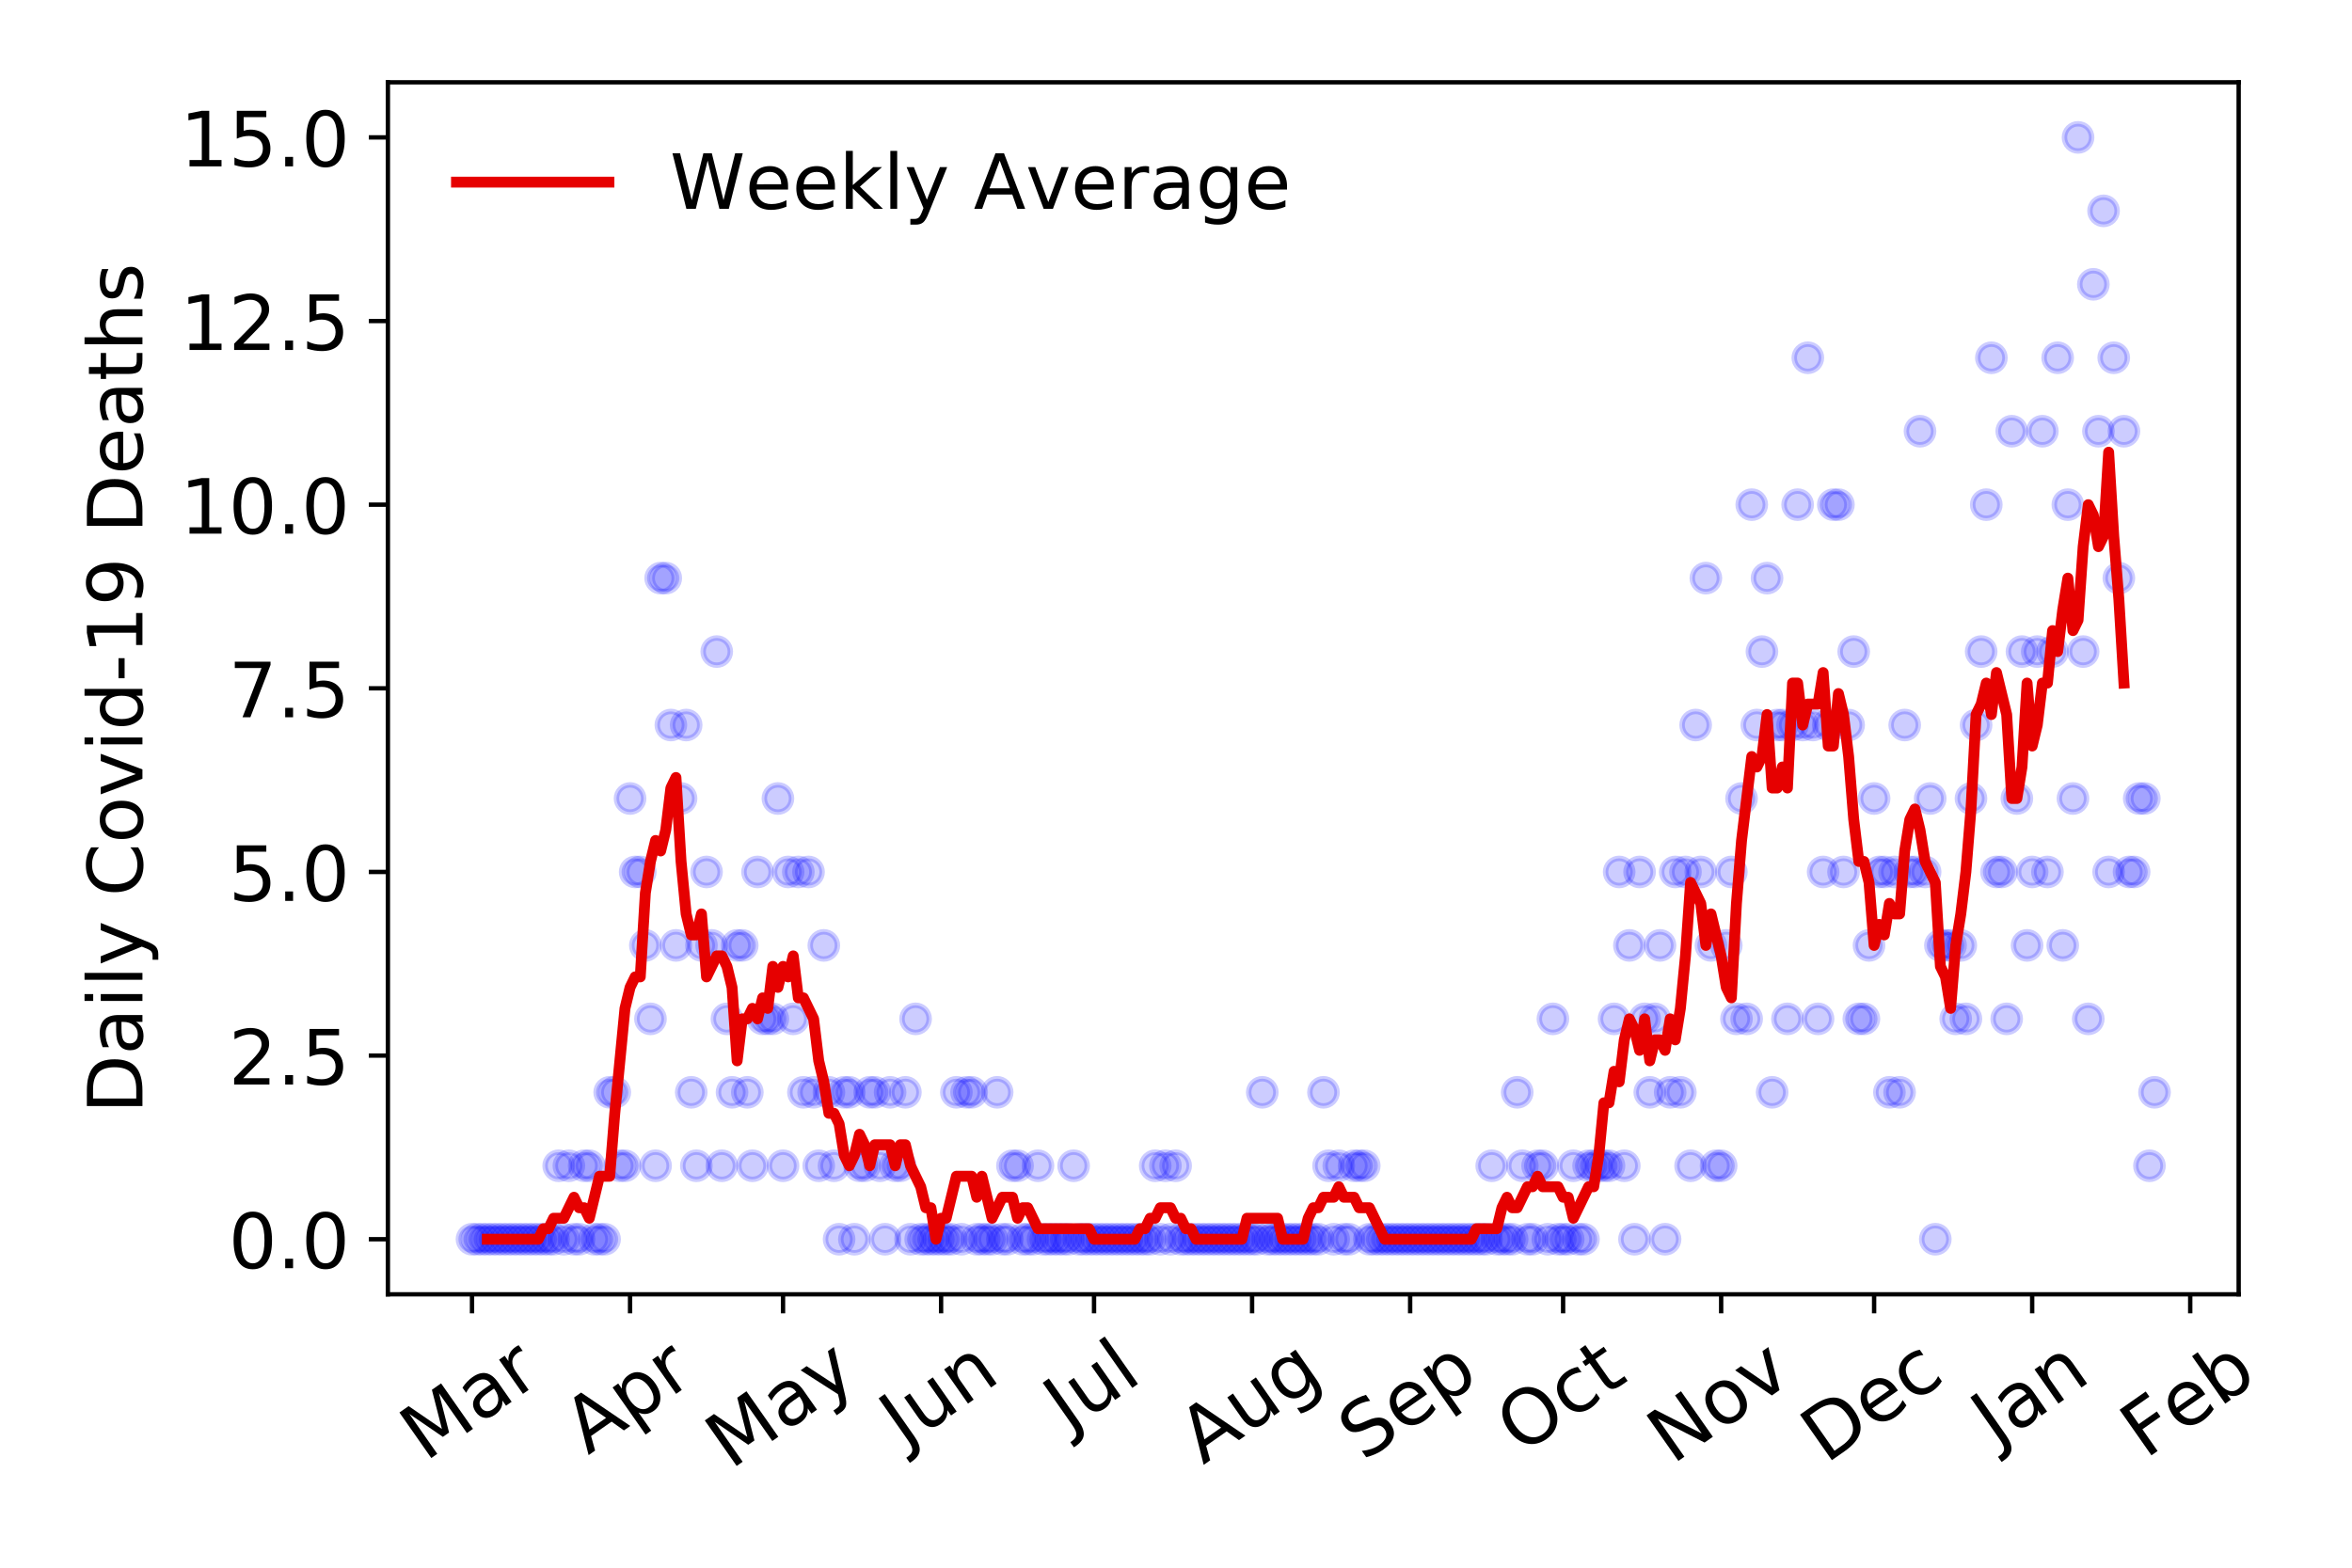 <?xml version="1.0" encoding="utf-8" standalone="no"?>
<!DOCTYPE svg PUBLIC "-//W3C//DTD SVG 1.1//EN"
  "http://www.w3.org/Graphics/SVG/1.1/DTD/svg11.dtd">
<!-- Created with matplotlib (https://matplotlib.org/) -->
<svg height="288pt" version="1.1" viewBox="0 0 432 288" width="432pt" xmlns="http://www.w3.org/2000/svg" xmlns:xlink="http://www.w3.org/1999/xlink">
 <defs>
  <style type="text/css">
*{stroke-linecap:butt;stroke-linejoin:round;}
  </style>
 </defs>
 <g id="figure_1">
  <g id="patch_1">
   <path d="M 0 288 
L 432 288 
L 432 0 
L 0 0 
z
" style="fill:#ffffff;"/>
  </g>
  <g id="axes_1">
   <g id="patch_2">
    <path d="M 71.245 237.778 
L 411.183 237.778 
L 411.183 15.12 
L 71.245 15.12 
z
" style="fill:#ffffff;"/>
   </g>
   <g id="matplotlib.axis_1">
    <g id="xtick_1">
     <g id="line2d_1">
      <defs>
       <path d="M 0 0 
L 0 3.5 
" id="m935b9305df" style="stroke:#000000;stroke-width:0.8;"/>
      </defs>
      <g>
       <use style="stroke:#000000;stroke-width:0.8;" x="86.697" xlink:href="#m935b9305df" y="237.778"/>
      </g>
     </g>
     <g id="text_1">
      <!-- Mar -->
      <defs>
       <path d="M 9.812 72.906 
L 24.516 72.906 
L 43.109 23.297 
L 61.812 72.906 
L 76.516 72.906 
L 76.516 0 
L 66.891 0 
L 66.891 64.016 
L 48.094 14.016 
L 38.188 14.016 
L 19.391 64.016 
L 19.391 0 
L 9.812 0 
z
" id="DejaVuSans-77"/>
       <path d="M 34.281 27.484 
Q 23.391 27.484 19.188 25 
Q 14.984 22.516 14.984 16.5 
Q 14.984 11.719 18.141 8.906 
Q 21.297 6.109 26.703 6.109 
Q 34.188 6.109 38.703 11.406 
Q 43.219 16.703 43.219 25.484 
L 43.219 27.484 
z
M 52.203 31.203 
L 52.203 0 
L 43.219 0 
L 43.219 8.297 
Q 40.141 3.328 35.547 0.953 
Q 30.953 -1.422 24.312 -1.422 
Q 15.922 -1.422 10.953 3.297 
Q 6 8.016 6 15.922 
Q 6 25.141 12.172 29.828 
Q 18.359 34.516 30.609 34.516 
L 43.219 34.516 
L 43.219 35.406 
Q 43.219 41.609 39.141 45 
Q 35.062 48.391 27.688 48.391 
Q 23 48.391 18.547 47.266 
Q 14.109 46.141 10.016 43.891 
L 10.016 52.203 
Q 14.938 54.109 19.578 55.047 
Q 24.219 56 28.609 56 
Q 40.484 56 46.344 49.844 
Q 52.203 43.703 52.203 31.203 
z
" id="DejaVuSans-97"/>
       <path d="M 41.109 46.297 
Q 39.594 47.172 37.812 47.578 
Q 36.031 48 33.891 48 
Q 26.266 48 22.188 43.047 
Q 18.109 38.094 18.109 28.812 
L 18.109 0 
L 9.078 0 
L 9.078 54.688 
L 18.109 54.688 
L 18.109 46.188 
Q 20.953 51.172 25.484 53.578 
Q 30.031 56 36.531 56 
Q 37.453 56 38.578 55.875 
Q 39.703 55.766 41.062 55.516 
z
" id="DejaVuSans-114"/>
      </defs>
      <g transform="translate(78.094 268.643)rotate(-35)scale(0.14 -0.14)">
       <use xlink:href="#DejaVuSans-77"/>
       <use x="86.279" xlink:href="#DejaVuSans-97"/>
       <use x="147.559" xlink:href="#DejaVuSans-114"/>
      </g>
     </g>
    </g>
    <g id="xtick_2">
     <g id="line2d_2">
      <g>
       <use style="stroke:#000000;stroke-width:0.8;" x="115.727" xlink:href="#m935b9305df" y="237.778"/>
      </g>
     </g>
     <g id="text_2">
      <!-- Apr -->
      <defs>
       <path d="M 34.188 63.188 
L 20.797 26.906 
L 47.609 26.906 
z
M 28.609 72.906 
L 39.797 72.906 
L 67.578 0 
L 57.328 0 
L 50.688 18.703 
L 17.828 18.703 
L 11.188 0 
L 0.781 0 
z
" id="DejaVuSans-65"/>
       <path d="M 18.109 8.203 
L 18.109 -20.797 
L 9.078 -20.797 
L 9.078 54.688 
L 18.109 54.688 
L 18.109 46.391 
Q 20.953 51.266 25.266 53.625 
Q 29.594 56 35.594 56 
Q 45.562 56 51.781 48.094 
Q 58.016 40.188 58.016 27.297 
Q 58.016 14.406 51.781 6.484 
Q 45.562 -1.422 35.594 -1.422 
Q 29.594 -1.422 25.266 0.953 
Q 20.953 3.328 18.109 8.203 
z
M 48.688 27.297 
Q 48.688 37.203 44.609 42.844 
Q 40.531 48.484 33.406 48.484 
Q 26.266 48.484 22.188 42.844 
Q 18.109 37.203 18.109 27.297 
Q 18.109 17.391 22.188 11.75 
Q 26.266 6.109 33.406 6.109 
Q 40.531 6.109 44.609 11.75 
Q 48.688 17.391 48.688 27.297 
z
" id="DejaVuSans-112"/>
      </defs>
      <g transform="translate(108.023 267.384)rotate(-35)scale(0.14 -0.14)">
       <use xlink:href="#DejaVuSans-65"/>
       <use x="68.408" xlink:href="#DejaVuSans-112"/>
       <use x="131.885" xlink:href="#DejaVuSans-114"/>
      </g>
     </g>
    </g>
    <g id="xtick_3">
     <g id="line2d_3">
      <g>
       <use style="stroke:#000000;stroke-width:0.8;" x="143.821" xlink:href="#m935b9305df" y="237.778"/>
      </g>
     </g>
     <g id="text_3">
      <!-- May -->
      <defs>
       <path d="M 32.172 -5.078 
Q 28.375 -14.844 24.75 -17.812 
Q 21.141 -20.797 15.094 -20.797 
L 7.906 -20.797 
L 7.906 -13.281 
L 13.188 -13.281 
Q 16.891 -13.281 18.938 -11.516 
Q 21 -9.766 23.484 -3.219 
L 25.094 0.875 
L 2.984 54.688 
L 12.5 54.688 
L 29.594 11.922 
L 46.688 54.688 
L 56.203 54.688 
z
" id="DejaVuSans-121"/>
      </defs>
      <g transform="translate(134.182 270.094)rotate(-35)scale(0.14 -0.14)">
       <use xlink:href="#DejaVuSans-77"/>
       <use x="86.279" xlink:href="#DejaVuSans-97"/>
       <use x="147.559" xlink:href="#DejaVuSans-121"/>
      </g>
     </g>
    </g>
    <g id="xtick_4">
     <g id="line2d_4">
      <g>
       <use style="stroke:#000000;stroke-width:0.8;" x="172.852" xlink:href="#m935b9305df" y="237.778"/>
      </g>
     </g>
     <g id="text_4">
      <!-- Jun -->
      <defs>
       <path d="M 9.812 72.906 
L 19.672 72.906 
L 19.672 5.078 
Q 19.672 -8.109 14.672 -14.062 
Q 9.672 -20.016 -1.422 -20.016 
L -5.172 -20.016 
L -5.172 -11.719 
L -2.094 -11.719 
Q 4.438 -11.719 7.125 -8.047 
Q 9.812 -4.391 9.812 5.078 
z
" id="DejaVuSans-74"/>
       <path d="M 8.5 21.578 
L 8.5 54.688 
L 17.484 54.688 
L 17.484 21.922 
Q 17.484 14.156 20.5 10.266 
Q 23.531 6.391 29.594 6.391 
Q 36.859 6.391 41.078 11.031 
Q 45.312 15.672 45.312 23.688 
L 45.312 54.688 
L 54.297 54.688 
L 54.297 0 
L 45.312 0 
L 45.312 8.406 
Q 42.047 3.422 37.719 1 
Q 33.406 -1.422 27.688 -1.422 
Q 18.266 -1.422 13.375 4.438 
Q 8.5 10.297 8.5 21.578 
z
M 31.109 56 
z
" id="DejaVuSans-117"/>
       <path d="M 54.891 33.016 
L 54.891 0 
L 45.906 0 
L 45.906 32.719 
Q 45.906 40.484 42.875 44.328 
Q 39.844 48.188 33.797 48.188 
Q 26.516 48.188 22.312 43.547 
Q 18.109 38.922 18.109 30.906 
L 18.109 0 
L 9.078 0 
L 9.078 54.688 
L 18.109 54.688 
L 18.109 46.188 
Q 21.344 51.125 25.703 53.562 
Q 30.078 56 35.797 56 
Q 45.219 56 50.047 50.172 
Q 54.891 44.344 54.891 33.016 
z
" id="DejaVuSans-110"/>
      </defs>
      <g transform="translate(166.108 266.039)rotate(-35)scale(0.14 -0.14)">
       <use xlink:href="#DejaVuSans-74"/>
       <use x="29.492" xlink:href="#DejaVuSans-117"/>
       <use x="92.871" xlink:href="#DejaVuSans-110"/>
      </g>
     </g>
    </g>
    <g id="xtick_5">
     <g id="line2d_5">
      <g>
       <use style="stroke:#000000;stroke-width:0.8;" x="200.946" xlink:href="#m935b9305df" y="237.778"/>
      </g>
     </g>
     <g id="text_5">
      <!-- Jul -->
      <defs>
       <path d="M 9.422 75.984 
L 18.406 75.984 
L 18.406 0 
L 9.422 0 
z
" id="DejaVuSans-108"/>
      </defs>
      <g transform="translate(196.243 263.181)rotate(-35)scale(0.14 -0.14)">
       <use xlink:href="#DejaVuSans-74"/>
       <use x="29.492" xlink:href="#DejaVuSans-117"/>
       <use x="92.871" xlink:href="#DejaVuSans-108"/>
      </g>
     </g>
    </g>
    <g id="xtick_6">
     <g id="line2d_6">
      <g>
       <use style="stroke:#000000;stroke-width:0.8;" x="229.976" xlink:href="#m935b9305df" y="237.778"/>
      </g>
     </g>
     <g id="text_6">
      <!-- Aug -->
      <defs>
       <path d="M 45.406 27.984 
Q 45.406 37.75 41.375 43.109 
Q 37.359 48.484 30.078 48.484 
Q 22.859 48.484 18.828 43.109 
Q 14.797 37.75 14.797 27.984 
Q 14.797 18.266 18.828 12.891 
Q 22.859 7.516 30.078 7.516 
Q 37.359 7.516 41.375 12.891 
Q 45.406 18.266 45.406 27.984 
z
M 54.391 6.781 
Q 54.391 -7.172 48.188 -13.984 
Q 42 -20.797 29.203 -20.797 
Q 24.469 -20.797 20.266 -20.094 
Q 16.062 -19.391 12.109 -17.922 
L 12.109 -9.188 
Q 16.062 -11.328 19.922 -12.344 
Q 23.781 -13.375 27.781 -13.375 
Q 36.625 -13.375 41.016 -8.766 
Q 45.406 -4.156 45.406 5.172 
L 45.406 9.625 
Q 42.625 4.781 38.281 2.391 
Q 33.938 0 27.875 0 
Q 17.828 0 11.672 7.656 
Q 5.516 15.328 5.516 27.984 
Q 5.516 40.672 11.672 48.328 
Q 17.828 56 27.875 56 
Q 33.938 56 38.281 53.609 
Q 42.625 51.219 45.406 46.391 
L 45.406 54.688 
L 54.391 54.688 
z
" id="DejaVuSans-103"/>
      </defs>
      <g transform="translate(220.995 269.172)rotate(-35)scale(0.14 -0.14)">
       <use xlink:href="#DejaVuSans-65"/>
       <use x="68.408" xlink:href="#DejaVuSans-117"/>
       <use x="131.787" xlink:href="#DejaVuSans-103"/>
      </g>
     </g>
    </g>
    <g id="xtick_7">
     <g id="line2d_7">
      <g>
       <use style="stroke:#000000;stroke-width:0.8;" x="259.007" xlink:href="#m935b9305df" y="237.778"/>
      </g>
     </g>
     <g id="text_7">
      <!-- Sep -->
      <defs>
       <path d="M 53.516 70.516 
L 53.516 60.891 
Q 47.906 63.578 42.922 64.891 
Q 37.938 66.219 33.297 66.219 
Q 25.25 66.219 20.875 63.094 
Q 16.5 59.969 16.5 54.203 
Q 16.5 49.359 19.406 46.891 
Q 22.312 44.438 30.422 42.922 
L 36.375 41.703 
Q 47.406 39.594 52.656 34.297 
Q 57.906 29 57.906 20.125 
Q 57.906 9.516 50.797 4.047 
Q 43.703 -1.422 29.984 -1.422 
Q 24.812 -1.422 18.969 -0.25 
Q 13.141 0.922 6.891 3.219 
L 6.891 13.375 
Q 12.891 10.016 18.656 8.297 
Q 24.422 6.594 29.984 6.594 
Q 38.422 6.594 43.016 9.906 
Q 47.609 13.234 47.609 19.391 
Q 47.609 24.75 44.312 27.781 
Q 41.016 30.812 33.5 32.328 
L 27.484 33.5 
Q 16.453 35.688 11.516 40.375 
Q 6.594 45.062 6.594 53.422 
Q 6.594 63.094 13.406 68.656 
Q 20.219 74.219 32.172 74.219 
Q 37.312 74.219 42.625 73.281 
Q 47.953 72.359 53.516 70.516 
z
" id="DejaVuSans-83"/>
       <path d="M 56.203 29.594 
L 56.203 25.203 
L 14.891 25.203 
Q 15.484 15.922 20.484 11.062 
Q 25.484 6.203 34.422 6.203 
Q 39.594 6.203 44.453 7.469 
Q 49.312 8.734 54.109 11.281 
L 54.109 2.781 
Q 49.266 0.734 44.188 -0.344 
Q 39.109 -1.422 33.891 -1.422 
Q 20.797 -1.422 13.156 6.188 
Q 5.516 13.812 5.516 26.812 
Q 5.516 40.234 12.766 48.109 
Q 20.016 56 32.328 56 
Q 43.359 56 49.781 48.891 
Q 56.203 41.797 56.203 29.594 
z
M 47.219 32.234 
Q 47.125 39.594 43.094 43.984 
Q 39.062 48.391 32.422 48.391 
Q 24.906 48.391 20.391 44.141 
Q 15.875 39.891 15.188 32.172 
z
" id="DejaVuSans-101"/>
      </defs>
      <g transform="translate(250.414 268.629)rotate(-35)scale(0.14 -0.14)">
       <use xlink:href="#DejaVuSans-83"/>
       <use x="63.477" xlink:href="#DejaVuSans-101"/>
       <use x="125" xlink:href="#DejaVuSans-112"/>
      </g>
     </g>
    </g>
    <g id="xtick_8">
     <g id="line2d_8">
      <g>
       <use style="stroke:#000000;stroke-width:0.8;" x="287.101" xlink:href="#m935b9305df" y="237.778"/>
      </g>
     </g>
     <g id="text_8">
      <!-- Oct -->
      <defs>
       <path d="M 39.406 66.219 
Q 28.656 66.219 22.328 58.203 
Q 16.016 50.203 16.016 36.375 
Q 16.016 22.609 22.328 14.594 
Q 28.656 6.594 39.406 6.594 
Q 50.141 6.594 56.422 14.594 
Q 62.703 22.609 62.703 36.375 
Q 62.703 50.203 56.422 58.203 
Q 50.141 66.219 39.406 66.219 
z
M 39.406 74.219 
Q 54.734 74.219 63.906 63.938 
Q 73.094 53.656 73.094 36.375 
Q 73.094 19.141 63.906 8.859 
Q 54.734 -1.422 39.406 -1.422 
Q 24.031 -1.422 14.812 8.828 
Q 5.609 19.094 5.609 36.375 
Q 5.609 53.656 14.812 63.938 
Q 24.031 74.219 39.406 74.219 
z
" id="DejaVuSans-79"/>
       <path d="M 48.781 52.594 
L 48.781 44.188 
Q 44.969 46.297 41.141 47.344 
Q 37.312 48.391 33.406 48.391 
Q 24.656 48.391 19.812 42.844 
Q 14.984 37.312 14.984 27.297 
Q 14.984 17.281 19.812 11.734 
Q 24.656 6.203 33.406 6.203 
Q 37.312 6.203 41.141 7.25 
Q 44.969 8.297 48.781 10.406 
L 48.781 2.094 
Q 45.016 0.344 40.984 -0.531 
Q 36.969 -1.422 32.422 -1.422 
Q 20.062 -1.422 12.781 6.344 
Q 5.516 14.109 5.516 27.297 
Q 5.516 40.672 12.859 48.328 
Q 20.219 56 33.016 56 
Q 37.156 56 41.109 55.141 
Q 45.062 54.297 48.781 52.594 
z
" id="DejaVuSans-99"/>
       <path d="M 18.312 70.219 
L 18.312 54.688 
L 36.812 54.688 
L 36.812 47.703 
L 18.312 47.703 
L 18.312 18.016 
Q 18.312 11.328 20.141 9.422 
Q 21.969 7.516 27.594 7.516 
L 36.812 7.516 
L 36.812 0 
L 27.594 0 
Q 17.188 0 13.234 3.875 
Q 9.281 7.766 9.281 18.016 
L 9.281 47.703 
L 2.688 47.703 
L 2.688 54.688 
L 9.281 54.688 
L 9.281 70.219 
z
" id="DejaVuSans-116"/>
      </defs>
      <g transform="translate(279.402 267.377)rotate(-35)scale(0.14 -0.14)">
       <use xlink:href="#DejaVuSans-79"/>
       <use x="78.711" xlink:href="#DejaVuSans-99"/>
       <use x="133.691" xlink:href="#DejaVuSans-116"/>
      </g>
     </g>
    </g>
    <g id="xtick_9">
     <g id="line2d_9">
      <g>
       <use style="stroke:#000000;stroke-width:0.8;" x="316.131" xlink:href="#m935b9305df" y="237.778"/>
      </g>
     </g>
     <g id="text_9">
      <!-- Nov -->
      <defs>
       <path d="M 9.812 72.906 
L 23.094 72.906 
L 55.422 11.922 
L 55.422 72.906 
L 64.984 72.906 
L 64.984 0 
L 51.703 0 
L 19.391 60.984 
L 19.391 0 
L 9.812 0 
z
" id="DejaVuSans-78"/>
       <path d="M 30.609 48.391 
Q 23.391 48.391 19.188 42.75 
Q 14.984 37.109 14.984 27.297 
Q 14.984 17.484 19.156 11.844 
Q 23.344 6.203 30.609 6.203 
Q 37.797 6.203 41.984 11.859 
Q 46.188 17.531 46.188 27.297 
Q 46.188 37.016 41.984 42.703 
Q 37.797 48.391 30.609 48.391 
z
M 30.609 56 
Q 42.328 56 49.016 48.375 
Q 55.719 40.766 55.719 27.297 
Q 55.719 13.875 49.016 6.219 
Q 42.328 -1.422 30.609 -1.422 
Q 18.844 -1.422 12.172 6.219 
Q 5.516 13.875 5.516 27.297 
Q 5.516 40.766 12.172 48.375 
Q 18.844 56 30.609 56 
z
" id="DejaVuSans-111"/>
       <path d="M 2.984 54.688 
L 12.5 54.688 
L 29.594 8.797 
L 46.688 54.688 
L 56.203 54.688 
L 35.688 0 
L 23.484 0 
z
" id="DejaVuSans-118"/>
      </defs>
      <g transform="translate(307.155 269.166)rotate(-35)scale(0.14 -0.14)">
       <use xlink:href="#DejaVuSans-78"/>
       <use x="74.805" xlink:href="#DejaVuSans-111"/>
       <use x="135.986" xlink:href="#DejaVuSans-118"/>
      </g>
     </g>
    </g>
    <g id="xtick_10">
     <g id="line2d_10">
      <g>
       <use style="stroke:#000000;stroke-width:0.8;" x="344.225" xlink:href="#m935b9305df" y="237.778"/>
      </g>
     </g>
     <g id="text_10">
      <!-- Dec -->
      <defs>
       <path d="M 19.672 64.797 
L 19.672 8.109 
L 31.594 8.109 
Q 46.688 8.109 53.688 14.938 
Q 60.688 21.781 60.688 36.531 
Q 60.688 51.172 53.688 57.984 
Q 46.688 64.797 31.594 64.797 
z
M 9.812 72.906 
L 30.078 72.906 
Q 51.266 72.906 61.172 64.094 
Q 71.094 55.281 71.094 36.531 
Q 71.094 17.672 61.125 8.828 
Q 51.172 0 30.078 0 
L 9.812 0 
z
" id="DejaVuSans-68"/>
      </defs>
      <g transform="translate(335.345 269.032)rotate(-35)scale(0.14 -0.14)">
       <use xlink:href="#DejaVuSans-68"/>
       <use x="77.002" xlink:href="#DejaVuSans-101"/>
       <use x="138.525" xlink:href="#DejaVuSans-99"/>
      </g>
     </g>
    </g>
    <g id="xtick_11">
     <g id="line2d_11">
      <g>
       <use style="stroke:#000000;stroke-width:0.8;" x="373.256" xlink:href="#m935b9305df" y="237.778"/>
      </g>
     </g>
     <g id="text_11">
      <!-- Jan -->
      <g transform="translate(366.632 265.871)rotate(-35)scale(0.14 -0.14)">
       <use xlink:href="#DejaVuSans-74"/>
       <use x="29.492" xlink:href="#DejaVuSans-97"/>
       <use x="90.771" xlink:href="#DejaVuSans-110"/>
      </g>
     </g>
    </g>
    <g id="xtick_12">
     <g id="line2d_12">
      <g>
       <use style="stroke:#000000;stroke-width:0.8;" x="402.286" xlink:href="#m935b9305df" y="237.778"/>
      </g>
     </g>
     <g id="text_12">
      <!-- Feb -->
      <defs>
       <path d="M 9.812 72.906 
L 51.703 72.906 
L 51.703 64.594 
L 19.672 64.594 
L 19.672 43.109 
L 48.578 43.109 
L 48.578 34.812 
L 19.672 34.812 
L 19.672 0 
L 9.812 0 
z
" id="DejaVuSans-70"/>
       <path d="M 48.688 27.297 
Q 48.688 37.203 44.609 42.844 
Q 40.531 48.484 33.406 48.484 
Q 26.266 48.484 22.188 42.844 
Q 18.109 37.203 18.109 27.297 
Q 18.109 17.391 22.188 11.75 
Q 26.266 6.109 33.406 6.109 
Q 40.531 6.109 44.609 11.75 
Q 48.688 17.391 48.688 27.297 
z
M 18.109 46.391 
Q 20.953 51.266 25.266 53.625 
Q 29.594 56 35.594 56 
Q 45.562 56 51.781 48.094 
Q 58.016 40.188 58.016 27.297 
Q 58.016 14.406 51.781 6.484 
Q 45.562 -1.422 35.594 -1.422 
Q 29.594 -1.422 25.266 0.953 
Q 20.953 3.328 18.109 8.203 
L 18.109 0 
L 9.078 0 
L 9.078 75.984 
L 18.109 75.984 
z
" id="DejaVuSans-98"/>
      </defs>
      <g transform="translate(394.04 268.143)rotate(-35)scale(0.14 -0.14)">
       <use xlink:href="#DejaVuSans-70"/>
       <use x="57.441" xlink:href="#DejaVuSans-101"/>
       <use x="118.965" xlink:href="#DejaVuSans-98"/>
      </g>
     </g>
    </g>
   </g>
   <g id="matplotlib.axis_2">
    <g id="ytick_1">
     <g id="line2d_13">
      <defs>
       <path d="M 0 0 
L -3.5 0 
" id="m7de7dab53b" style="stroke:#000000;stroke-width:0.8;"/>
      </defs>
      <g>
       <use style="stroke:#000000;stroke-width:0.8;" x="71.245" xlink:href="#m7de7dab53b" y="227.657"/>
      </g>
     </g>
     <g id="text_13">
      <!-- 0.0 -->
      <defs>
       <path d="M 31.781 66.406 
Q 24.172 66.406 20.328 58.906 
Q 16.5 51.422 16.5 36.375 
Q 16.5 21.391 20.328 13.891 
Q 24.172 6.391 31.781 6.391 
Q 39.453 6.391 43.281 13.891 
Q 47.125 21.391 47.125 36.375 
Q 47.125 51.422 43.281 58.906 
Q 39.453 66.406 31.781 66.406 
z
M 31.781 74.219 
Q 44.047 74.219 50.516 64.516 
Q 56.984 54.828 56.984 36.375 
Q 56.984 17.969 50.516 8.266 
Q 44.047 -1.422 31.781 -1.422 
Q 19.531 -1.422 13.062 8.266 
Q 6.594 17.969 6.594 36.375 
Q 6.594 54.828 13.062 64.516 
Q 19.531 74.219 31.781 74.219 
z
" id="DejaVuSans-48"/>
       <path d="M 10.688 12.406 
L 21 12.406 
L 21 0 
L 10.688 0 
z
" id="DejaVuSans-46"/>
      </defs>
      <g transform="translate(41.981 232.976)scale(0.14 -0.14)">
       <use xlink:href="#DejaVuSans-48"/>
       <use x="63.623" xlink:href="#DejaVuSans-46"/>
       <use x="95.41" xlink:href="#DejaVuSans-48"/>
      </g>
     </g>
    </g>
    <g id="ytick_2">
     <g id="line2d_14">
      <g>
       <use style="stroke:#000000;stroke-width:0.8;" x="71.245" xlink:href="#m7de7dab53b" y="193.921"/>
      </g>
     </g>
     <g id="text_14">
      <!-- 2.5 -->
      <defs>
       <path d="M 19.188 8.297 
L 53.609 8.297 
L 53.609 0 
L 7.328 0 
L 7.328 8.297 
Q 12.938 14.109 22.625 23.891 
Q 32.328 33.688 34.812 36.531 
Q 39.547 41.844 41.422 45.531 
Q 43.312 49.219 43.312 52.781 
Q 43.312 58.594 39.234 62.25 
Q 35.156 65.922 28.609 65.922 
Q 23.969 65.922 18.812 64.312 
Q 13.672 62.703 7.812 59.422 
L 7.812 69.391 
Q 13.766 71.781 18.938 73 
Q 24.125 74.219 28.422 74.219 
Q 39.75 74.219 46.484 68.547 
Q 53.219 62.891 53.219 53.422 
Q 53.219 48.922 51.531 44.891 
Q 49.859 40.875 45.406 35.406 
Q 44.188 33.984 37.641 27.219 
Q 31.109 20.453 19.188 8.297 
z
" id="DejaVuSans-50"/>
       <path d="M 10.797 72.906 
L 49.516 72.906 
L 49.516 64.594 
L 19.828 64.594 
L 19.828 46.734 
Q 21.969 47.469 24.109 47.828 
Q 26.266 48.188 28.422 48.188 
Q 40.625 48.188 47.75 41.5 
Q 54.891 34.812 54.891 23.391 
Q 54.891 11.625 47.562 5.094 
Q 40.234 -1.422 26.906 -1.422 
Q 22.312 -1.422 17.547 -0.641 
Q 12.797 0.141 7.719 1.703 
L 7.719 11.625 
Q 12.109 9.234 16.797 8.062 
Q 21.484 6.891 26.703 6.891 
Q 35.156 6.891 40.078 11.328 
Q 45.016 15.766 45.016 23.391 
Q 45.016 31 40.078 35.438 
Q 35.156 39.891 26.703 39.891 
Q 22.75 39.891 18.812 39.016 
Q 14.891 38.141 10.797 36.281 
z
" id="DejaVuSans-53"/>
      </defs>
      <g transform="translate(41.981 199.24)scale(0.14 -0.14)">
       <use xlink:href="#DejaVuSans-50"/>
       <use x="63.623" xlink:href="#DejaVuSans-46"/>
       <use x="95.41" xlink:href="#DejaVuSans-53"/>
      </g>
     </g>
    </g>
    <g id="ytick_3">
     <g id="line2d_15">
      <g>
       <use style="stroke:#000000;stroke-width:0.8;" x="71.245" xlink:href="#m7de7dab53b" y="160.185"/>
      </g>
     </g>
     <g id="text_15">
      <!-- 5.0 -->
      <g transform="translate(41.981 165.504)scale(0.14 -0.14)">
       <use xlink:href="#DejaVuSans-53"/>
       <use x="63.623" xlink:href="#DejaVuSans-46"/>
       <use x="95.41" xlink:href="#DejaVuSans-48"/>
      </g>
     </g>
    </g>
    <g id="ytick_4">
     <g id="line2d_16">
      <g>
       <use style="stroke:#000000;stroke-width:0.8;" x="71.245" xlink:href="#m7de7dab53b" y="126.449"/>
      </g>
     </g>
     <g id="text_16">
      <!-- 7.5 -->
      <defs>
       <path d="M 8.203 72.906 
L 55.078 72.906 
L 55.078 68.703 
L 28.609 0 
L 18.312 0 
L 43.219 64.594 
L 8.203 64.594 
z
" id="DejaVuSans-55"/>
      </defs>
      <g transform="translate(41.981 131.768)scale(0.14 -0.14)">
       <use xlink:href="#DejaVuSans-55"/>
       <use x="63.623" xlink:href="#DejaVuSans-46"/>
       <use x="95.41" xlink:href="#DejaVuSans-53"/>
      </g>
     </g>
    </g>
    <g id="ytick_5">
     <g id="line2d_17">
      <g>
       <use style="stroke:#000000;stroke-width:0.8;" x="71.245" xlink:href="#m7de7dab53b" y="92.713"/>
      </g>
     </g>
     <g id="text_17">
      <!-- 10.0 -->
      <defs>
       <path d="M 12.406 8.297 
L 28.516 8.297 
L 28.516 63.922 
L 10.984 60.406 
L 10.984 69.391 
L 28.422 72.906 
L 38.281 72.906 
L 38.281 8.297 
L 54.391 8.297 
L 54.391 0 
L 12.406 0 
z
" id="DejaVuSans-49"/>
      </defs>
      <g transform="translate(33.073 98.032)scale(0.14 -0.14)">
       <use xlink:href="#DejaVuSans-49"/>
       <use x="63.623" xlink:href="#DejaVuSans-48"/>
       <use x="127.246" xlink:href="#DejaVuSans-46"/>
       <use x="159.033" xlink:href="#DejaVuSans-48"/>
      </g>
     </g>
    </g>
    <g id="ytick_6">
     <g id="line2d_18">
      <g>
       <use style="stroke:#000000;stroke-width:0.8;" x="71.245" xlink:href="#m7de7dab53b" y="58.977"/>
      </g>
     </g>
     <g id="text_18">
      <!-- 12.5 -->
      <g transform="translate(33.073 64.296)scale(0.14 -0.14)">
       <use xlink:href="#DejaVuSans-49"/>
       <use x="63.623" xlink:href="#DejaVuSans-50"/>
       <use x="127.246" xlink:href="#DejaVuSans-46"/>
       <use x="159.033" xlink:href="#DejaVuSans-53"/>
      </g>
     </g>
    </g>
    <g id="ytick_7">
     <g id="line2d_19">
      <g>
       <use style="stroke:#000000;stroke-width:0.8;" x="71.245" xlink:href="#m7de7dab53b" y="25.241"/>
      </g>
     </g>
     <g id="text_19">
      <!-- 15.0 -->
      <g transform="translate(33.073 30.56)scale(0.14 -0.14)">
       <use xlink:href="#DejaVuSans-49"/>
       <use x="63.623" xlink:href="#DejaVuSans-53"/>
       <use x="127.246" xlink:href="#DejaVuSans-46"/>
       <use x="159.033" xlink:href="#DejaVuSans-48"/>
      </g>
     </g>
    </g>
    <g id="text_20">
     <!-- Daily Covid-19 Deaths -->
     <defs>
      <path d="M 9.422 54.688 
L 18.406 54.688 
L 18.406 0 
L 9.422 0 
z
M 9.422 75.984 
L 18.406 75.984 
L 18.406 64.594 
L 9.422 64.594 
z
" id="DejaVuSans-105"/>
      <path id="DejaVuSans-32"/>
      <path d="M 64.406 67.281 
L 64.406 56.891 
Q 59.422 61.531 53.781 63.812 
Q 48.141 66.109 41.797 66.109 
Q 29.297 66.109 22.656 58.469 
Q 16.016 50.828 16.016 36.375 
Q 16.016 21.969 22.656 14.328 
Q 29.297 6.688 41.797 6.688 
Q 48.141 6.688 53.781 8.984 
Q 59.422 11.281 64.406 15.922 
L 64.406 5.609 
Q 59.234 2.094 53.438 0.328 
Q 47.656 -1.422 41.219 -1.422 
Q 24.656 -1.422 15.125 8.703 
Q 5.609 18.844 5.609 36.375 
Q 5.609 53.953 15.125 64.078 
Q 24.656 74.219 41.219 74.219 
Q 47.75 74.219 53.531 72.484 
Q 59.328 70.75 64.406 67.281 
z
" id="DejaVuSans-67"/>
      <path d="M 45.406 46.391 
L 45.406 75.984 
L 54.391 75.984 
L 54.391 0 
L 45.406 0 
L 45.406 8.203 
Q 42.578 3.328 38.25 0.953 
Q 33.938 -1.422 27.875 -1.422 
Q 17.969 -1.422 11.734 6.484 
Q 5.516 14.406 5.516 27.297 
Q 5.516 40.188 11.734 48.094 
Q 17.969 56 27.875 56 
Q 33.938 56 38.25 53.625 
Q 42.578 51.266 45.406 46.391 
z
M 14.797 27.297 
Q 14.797 17.391 18.875 11.75 
Q 22.953 6.109 30.078 6.109 
Q 37.203 6.109 41.297 11.75 
Q 45.406 17.391 45.406 27.297 
Q 45.406 37.203 41.297 42.844 
Q 37.203 48.484 30.078 48.484 
Q 22.953 48.484 18.875 42.844 
Q 14.797 37.203 14.797 27.297 
z
" id="DejaVuSans-100"/>
      <path d="M 4.891 31.391 
L 31.203 31.391 
L 31.203 23.391 
L 4.891 23.391 
z
" id="DejaVuSans-45"/>
      <path d="M 10.984 1.516 
L 10.984 10.5 
Q 14.703 8.734 18.5 7.812 
Q 22.312 6.891 25.984 6.891 
Q 35.75 6.891 40.891 13.453 
Q 46.047 20.016 46.781 33.406 
Q 43.953 29.203 39.594 26.953 
Q 35.25 24.703 29.984 24.703 
Q 19.047 24.703 12.672 31.312 
Q 6.297 37.938 6.297 49.422 
Q 6.297 60.641 12.938 67.422 
Q 19.578 74.219 30.609 74.219 
Q 43.266 74.219 49.922 64.516 
Q 56.594 54.828 56.594 36.375 
Q 56.594 19.141 48.406 8.859 
Q 40.234 -1.422 26.422 -1.422 
Q 22.703 -1.422 18.891 -0.688 
Q 15.094 0.047 10.984 1.516 
z
M 30.609 32.422 
Q 37.25 32.422 41.125 36.953 
Q 45.016 41.5 45.016 49.422 
Q 45.016 57.281 41.125 61.844 
Q 37.25 66.406 30.609 66.406 
Q 23.969 66.406 20.094 61.844 
Q 16.219 57.281 16.219 49.422 
Q 16.219 41.5 20.094 36.953 
Q 23.969 32.422 30.609 32.422 
z
" id="DejaVuSans-57"/>
      <path d="M 54.891 33.016 
L 54.891 0 
L 45.906 0 
L 45.906 32.719 
Q 45.906 40.484 42.875 44.328 
Q 39.844 48.188 33.797 48.188 
Q 26.516 48.188 22.312 43.547 
Q 18.109 38.922 18.109 30.906 
L 18.109 0 
L 9.078 0 
L 9.078 75.984 
L 18.109 75.984 
L 18.109 46.188 
Q 21.344 51.125 25.703 53.562 
Q 30.078 56 35.797 56 
Q 45.219 56 50.047 50.172 
Q 54.891 44.344 54.891 33.016 
z
" id="DejaVuSans-104"/>
      <path d="M 44.281 53.078 
L 44.281 44.578 
Q 40.484 46.531 36.375 47.5 
Q 32.281 48.484 27.875 48.484 
Q 21.188 48.484 17.844 46.438 
Q 14.5 44.391 14.5 40.281 
Q 14.5 37.156 16.891 35.375 
Q 19.281 33.594 26.516 31.984 
L 29.594 31.297 
Q 39.156 29.25 43.188 25.516 
Q 47.219 21.781 47.219 15.094 
Q 47.219 7.469 41.188 3.016 
Q 35.156 -1.422 24.609 -1.422 
Q 20.219 -1.422 15.453 -0.562 
Q 10.688 0.297 5.422 2 
L 5.422 11.281 
Q 10.406 8.688 15.234 7.391 
Q 20.062 6.109 24.812 6.109 
Q 31.156 6.109 34.562 8.281 
Q 37.984 10.453 37.984 14.406 
Q 37.984 18.062 35.516 20.016 
Q 33.062 21.969 24.703 23.781 
L 21.578 24.516 
Q 13.234 26.266 9.516 29.906 
Q 5.812 33.547 5.812 39.891 
Q 5.812 47.609 11.281 51.797 
Q 16.75 56 26.812 56 
Q 31.781 56 36.172 55.266 
Q 40.578 54.547 44.281 53.078 
z
" id="DejaVuSans-115"/>
     </defs>
     <g transform="translate(26.162 204.56)rotate(-90)scale(0.14 -0.14)">
      <use xlink:href="#DejaVuSans-68"/>
      <use x="77.002" xlink:href="#DejaVuSans-97"/>
      <use x="138.281" xlink:href="#DejaVuSans-105"/>
      <use x="166.064" xlink:href="#DejaVuSans-108"/>
      <use x="193.848" xlink:href="#DejaVuSans-121"/>
      <use x="253.027" xlink:href="#DejaVuSans-32"/>
      <use x="284.814" xlink:href="#DejaVuSans-67"/>
      <use x="354.639" xlink:href="#DejaVuSans-111"/>
      <use x="415.82" xlink:href="#DejaVuSans-118"/>
      <use x="475" xlink:href="#DejaVuSans-105"/>
      <use x="502.783" xlink:href="#DejaVuSans-100"/>
      <use x="566.26" xlink:href="#DejaVuSans-45"/>
      <use x="602.344" xlink:href="#DejaVuSans-49"/>
      <use x="665.967" xlink:href="#DejaVuSans-57"/>
      <use x="729.59" xlink:href="#DejaVuSans-32"/>
      <use x="761.377" xlink:href="#DejaVuSans-68"/>
      <use x="838.379" xlink:href="#DejaVuSans-101"/>
      <use x="899.902" xlink:href="#DejaVuSans-97"/>
      <use x="961.182" xlink:href="#DejaVuSans-116"/>
      <use x="1000.391" xlink:href="#DejaVuSans-104"/>
      <use x="1063.77" xlink:href="#DejaVuSans-115"/>
     </g>
    </g>
   </g>
   <g id="line2d_20">
    <defs>
     <path d="M 0 2.5 
C 0.663 2.5 1.299 2.237 1.768 1.768 
C 2.237 1.299 2.5 0.663 2.5 0 
C 2.5 -0.663 2.237 -1.299 1.768 -1.768 
C 1.299 -2.237 0.663 -2.5 0 -2.5 
C -0.663 -2.5 -1.299 -2.237 -1.768 -1.768 
C -2.237 -1.299 -2.5 -0.663 -2.5 0 
C -2.5 0.663 -2.237 1.299 -1.768 1.768 
C -1.299 2.237 -0.663 2.5 0 2.5 
z
" id="m74ce124414" style="stroke:#0000ff;stroke-opacity:0.2;"/>
    </defs>
    <g clip-path="url(#pff5042367a)">
     <use style="fill:#0000ff;fill-opacity:0.2;stroke:#0000ff;stroke-opacity:0.2;" x="86.697" xlink:href="#m74ce124414" y="227.657"/>
     <use style="fill:#0000ff;fill-opacity:0.2;stroke:#0000ff;stroke-opacity:0.2;" x="87.633" xlink:href="#m74ce124414" y="227.657"/>
     <use style="fill:#0000ff;fill-opacity:0.2;stroke:#0000ff;stroke-opacity:0.2;" x="88.57" xlink:href="#m74ce124414" y="227.657"/>
     <use style="fill:#0000ff;fill-opacity:0.2;stroke:#0000ff;stroke-opacity:0.2;" x="89.506" xlink:href="#m74ce124414" y="227.657"/>
     <use style="fill:#0000ff;fill-opacity:0.2;stroke:#0000ff;stroke-opacity:0.2;" x="90.443" xlink:href="#m74ce124414" y="227.657"/>
     <use style="fill:#0000ff;fill-opacity:0.2;stroke:#0000ff;stroke-opacity:0.2;" x="91.379" xlink:href="#m74ce124414" y="227.657"/>
     <use style="fill:#0000ff;fill-opacity:0.2;stroke:#0000ff;stroke-opacity:0.2;" x="92.316" xlink:href="#m74ce124414" y="227.657"/>
     <use style="fill:#0000ff;fill-opacity:0.2;stroke:#0000ff;stroke-opacity:0.2;" x="93.252" xlink:href="#m74ce124414" y="227.657"/>
     <use style="fill:#0000ff;fill-opacity:0.2;stroke:#0000ff;stroke-opacity:0.2;" x="94.188" xlink:href="#m74ce124414" y="227.657"/>
     <use style="fill:#0000ff;fill-opacity:0.2;stroke:#0000ff;stroke-opacity:0.2;" x="95.125" xlink:href="#m74ce124414" y="227.657"/>
     <use style="fill:#0000ff;fill-opacity:0.2;stroke:#0000ff;stroke-opacity:0.2;" x="96.061" xlink:href="#m74ce124414" y="227.657"/>
     <use style="fill:#0000ff;fill-opacity:0.2;stroke:#0000ff;stroke-opacity:0.2;" x="96.998" xlink:href="#m74ce124414" y="227.657"/>
     <use style="fill:#0000ff;fill-opacity:0.2;stroke:#0000ff;stroke-opacity:0.2;" x="97.934" xlink:href="#m74ce124414" y="227.657"/>
     <use style="fill:#0000ff;fill-opacity:0.2;stroke:#0000ff;stroke-opacity:0.2;" x="98.871" xlink:href="#m74ce124414" y="227.657"/>
     <use style="fill:#0000ff;fill-opacity:0.2;stroke:#0000ff;stroke-opacity:0.2;" x="99.807" xlink:href="#m74ce124414" y="227.657"/>
     <use style="fill:#0000ff;fill-opacity:0.2;stroke:#0000ff;stroke-opacity:0.2;" x="100.744" xlink:href="#m74ce124414" y="227.657"/>
     <use style="fill:#0000ff;fill-opacity:0.2;stroke:#0000ff;stroke-opacity:0.2;" x="101.68" xlink:href="#m74ce124414" y="227.657"/>
     <use style="fill:#0000ff;fill-opacity:0.2;stroke:#0000ff;stroke-opacity:0.2;" x="102.617" xlink:href="#m74ce124414" y="214.163"/>
     <use style="fill:#0000ff;fill-opacity:0.2;stroke:#0000ff;stroke-opacity:0.2;" x="103.553" xlink:href="#m74ce124414" y="227.657"/>
     <use style="fill:#0000ff;fill-opacity:0.2;stroke:#0000ff;stroke-opacity:0.2;" x="104.49" xlink:href="#m74ce124414" y="214.163"/>
     <use style="fill:#0000ff;fill-opacity:0.2;stroke:#0000ff;stroke-opacity:0.2;" x="105.426" xlink:href="#m74ce124414" y="227.657"/>
     <use style="fill:#0000ff;fill-opacity:0.2;stroke:#0000ff;stroke-opacity:0.2;" x="106.363" xlink:href="#m74ce124414" y="227.657"/>
     <use style="fill:#0000ff;fill-opacity:0.2;stroke:#0000ff;stroke-opacity:0.2;" x="107.299" xlink:href="#m74ce124414" y="214.163"/>
     <use style="fill:#0000ff;fill-opacity:0.2;stroke:#0000ff;stroke-opacity:0.2;" x="108.235" xlink:href="#m74ce124414" y="214.163"/>
     <use style="fill:#0000ff;fill-opacity:0.2;stroke:#0000ff;stroke-opacity:0.2;" x="109.172" xlink:href="#m74ce124414" y="227.657"/>
     <use style="fill:#0000ff;fill-opacity:0.2;stroke:#0000ff;stroke-opacity:0.2;" x="110.108" xlink:href="#m74ce124414" y="227.657"/>
     <use style="fill:#0000ff;fill-opacity:0.2;stroke:#0000ff;stroke-opacity:0.2;" x="111.045" xlink:href="#m74ce124414" y="227.657"/>
     <use style="fill:#0000ff;fill-opacity:0.2;stroke:#0000ff;stroke-opacity:0.2;" x="111.981" xlink:href="#m74ce124414" y="200.668"/>
     <use style="fill:#0000ff;fill-opacity:0.2;stroke:#0000ff;stroke-opacity:0.2;" x="112.918" xlink:href="#m74ce124414" y="200.668"/>
     <use style="fill:#0000ff;fill-opacity:0.2;stroke:#0000ff;stroke-opacity:0.2;" x="113.854" xlink:href="#m74ce124414" y="214.163"/>
     <use style="fill:#0000ff;fill-opacity:0.2;stroke:#0000ff;stroke-opacity:0.2;" x="114.791" xlink:href="#m74ce124414" y="214.163"/>
     <use style="fill:#0000ff;fill-opacity:0.2;stroke:#0000ff;stroke-opacity:0.2;" x="115.727" xlink:href="#m74ce124414" y="146.691"/>
     <use style="fill:#0000ff;fill-opacity:0.2;stroke:#0000ff;stroke-opacity:0.2;" x="116.664" xlink:href="#m74ce124414" y="160.185"/>
     <use style="fill:#0000ff;fill-opacity:0.2;stroke:#0000ff;stroke-opacity:0.2;" x="117.6" xlink:href="#m74ce124414" y="160.185"/>
     <use style="fill:#0000ff;fill-opacity:0.2;stroke:#0000ff;stroke-opacity:0.2;" x="118.537" xlink:href="#m74ce124414" y="173.68"/>
     <use style="fill:#0000ff;fill-opacity:0.2;stroke:#0000ff;stroke-opacity:0.2;" x="119.473" xlink:href="#m74ce124414" y="187.174"/>
     <use style="fill:#0000ff;fill-opacity:0.2;stroke:#0000ff;stroke-opacity:0.2;" x="120.41" xlink:href="#m74ce124414" y="214.163"/>
     <use style="fill:#0000ff;fill-opacity:0.2;stroke:#0000ff;stroke-opacity:0.2;" x="121.346" xlink:href="#m74ce124414" y="106.207"/>
     <use style="fill:#0000ff;fill-opacity:0.2;stroke:#0000ff;stroke-opacity:0.2;" x="122.282" xlink:href="#m74ce124414" y="106.207"/>
     <use style="fill:#0000ff;fill-opacity:0.2;stroke:#0000ff;stroke-opacity:0.2;" x="123.219" xlink:href="#m74ce124414" y="133.196"/>
     <use style="fill:#0000ff;fill-opacity:0.2;stroke:#0000ff;stroke-opacity:0.2;" x="124.155" xlink:href="#m74ce124414" y="173.68"/>
     <use style="fill:#0000ff;fill-opacity:0.2;stroke:#0000ff;stroke-opacity:0.2;" x="125.092" xlink:href="#m74ce124414" y="146.691"/>
     <use style="fill:#0000ff;fill-opacity:0.2;stroke:#0000ff;stroke-opacity:0.2;" x="126.028" xlink:href="#m74ce124414" y="133.196"/>
     <use style="fill:#0000ff;fill-opacity:0.2;stroke:#0000ff;stroke-opacity:0.2;" x="126.965" xlink:href="#m74ce124414" y="200.668"/>
     <use style="fill:#0000ff;fill-opacity:0.2;stroke:#0000ff;stroke-opacity:0.2;" x="127.901" xlink:href="#m74ce124414" y="214.163"/>
     <use style="fill:#0000ff;fill-opacity:0.2;stroke:#0000ff;stroke-opacity:0.2;" x="128.838" xlink:href="#m74ce124414" y="173.68"/>
     <use style="fill:#0000ff;fill-opacity:0.2;stroke:#0000ff;stroke-opacity:0.2;" x="129.774" xlink:href="#m74ce124414" y="160.185"/>
     <use style="fill:#0000ff;fill-opacity:0.2;stroke:#0000ff;stroke-opacity:0.2;" x="130.711" xlink:href="#m74ce124414" y="173.68"/>
     <use style="fill:#0000ff;fill-opacity:0.2;stroke:#0000ff;stroke-opacity:0.2;" x="131.647" xlink:href="#m74ce124414" y="119.702"/>
     <use style="fill:#0000ff;fill-opacity:0.2;stroke:#0000ff;stroke-opacity:0.2;" x="132.584" xlink:href="#m74ce124414" y="214.163"/>
     <use style="fill:#0000ff;fill-opacity:0.2;stroke:#0000ff;stroke-opacity:0.2;" x="133.52" xlink:href="#m74ce124414" y="187.174"/>
     <use style="fill:#0000ff;fill-opacity:0.2;stroke:#0000ff;stroke-opacity:0.2;" x="134.457" xlink:href="#m74ce124414" y="200.668"/>
     <use style="fill:#0000ff;fill-opacity:0.2;stroke:#0000ff;stroke-opacity:0.2;" x="135.393" xlink:href="#m74ce124414" y="173.68"/>
     <use style="fill:#0000ff;fill-opacity:0.2;stroke:#0000ff;stroke-opacity:0.2;" x="136.33" xlink:href="#m74ce124414" y="173.68"/>
     <use style="fill:#0000ff;fill-opacity:0.2;stroke:#0000ff;stroke-opacity:0.2;" x="137.266" xlink:href="#m74ce124414" y="200.668"/>
     <use style="fill:#0000ff;fill-opacity:0.2;stroke:#0000ff;stroke-opacity:0.2;" x="138.202" xlink:href="#m74ce124414" y="214.163"/>
     <use style="fill:#0000ff;fill-opacity:0.2;stroke:#0000ff;stroke-opacity:0.2;" x="139.139" xlink:href="#m74ce124414" y="160.185"/>
     <use style="fill:#0000ff;fill-opacity:0.2;stroke:#0000ff;stroke-opacity:0.2;" x="140.075" xlink:href="#m74ce124414" y="187.174"/>
     <use style="fill:#0000ff;fill-opacity:0.2;stroke:#0000ff;stroke-opacity:0.2;" x="141.012" xlink:href="#m74ce124414" y="187.174"/>
     <use style="fill:#0000ff;fill-opacity:0.2;stroke:#0000ff;stroke-opacity:0.2;" x="141.948" xlink:href="#m74ce124414" y="187.174"/>
     <use style="fill:#0000ff;fill-opacity:0.2;stroke:#0000ff;stroke-opacity:0.2;" x="142.885" xlink:href="#m74ce124414" y="146.691"/>
     <use style="fill:#0000ff;fill-opacity:0.2;stroke:#0000ff;stroke-opacity:0.2;" x="143.821" xlink:href="#m74ce124414" y="214.163"/>
     <use style="fill:#0000ff;fill-opacity:0.2;stroke:#0000ff;stroke-opacity:0.2;" x="144.758" xlink:href="#m74ce124414" y="160.185"/>
     <use style="fill:#0000ff;fill-opacity:0.2;stroke:#0000ff;stroke-opacity:0.2;" x="145.694" xlink:href="#m74ce124414" y="187.174"/>
     <use style="fill:#0000ff;fill-opacity:0.2;stroke:#0000ff;stroke-opacity:0.2;" x="146.631" xlink:href="#m74ce124414" y="160.185"/>
     <use style="fill:#0000ff;fill-opacity:0.2;stroke:#0000ff;stroke-opacity:0.2;" x="147.567" xlink:href="#m74ce124414" y="200.668"/>
     <use style="fill:#0000ff;fill-opacity:0.2;stroke:#0000ff;stroke-opacity:0.2;" x="148.504" xlink:href="#m74ce124414" y="160.185"/>
     <use style="fill:#0000ff;fill-opacity:0.2;stroke:#0000ff;stroke-opacity:0.2;" x="149.44" xlink:href="#m74ce124414" y="200.668"/>
     <use style="fill:#0000ff;fill-opacity:0.2;stroke:#0000ff;stroke-opacity:0.2;" x="150.377" xlink:href="#m74ce124414" y="214.163"/>
     <use style="fill:#0000ff;fill-opacity:0.2;stroke:#0000ff;stroke-opacity:0.2;" x="151.313" xlink:href="#m74ce124414" y="173.68"/>
     <use style="fill:#0000ff;fill-opacity:0.2;stroke:#0000ff;stroke-opacity:0.2;" x="152.249" xlink:href="#m74ce124414" y="200.668"/>
     <use style="fill:#0000ff;fill-opacity:0.2;stroke:#0000ff;stroke-opacity:0.2;" x="153.186" xlink:href="#m74ce124414" y="214.163"/>
     <use style="fill:#0000ff;fill-opacity:0.2;stroke:#0000ff;stroke-opacity:0.2;" x="154.122" xlink:href="#m74ce124414" y="227.657"/>
     <use style="fill:#0000ff;fill-opacity:0.2;stroke:#0000ff;stroke-opacity:0.2;" x="155.059" xlink:href="#m74ce124414" y="200.668"/>
     <use style="fill:#0000ff;fill-opacity:0.2;stroke:#0000ff;stroke-opacity:0.2;" x="155.995" xlink:href="#m74ce124414" y="200.668"/>
     <use style="fill:#0000ff;fill-opacity:0.2;stroke:#0000ff;stroke-opacity:0.2;" x="156.932" xlink:href="#m74ce124414" y="227.657"/>
     <use style="fill:#0000ff;fill-opacity:0.2;stroke:#0000ff;stroke-opacity:0.2;" x="157.868" xlink:href="#m74ce124414" y="214.163"/>
     <use style="fill:#0000ff;fill-opacity:0.2;stroke:#0000ff;stroke-opacity:0.2;" x="158.805" xlink:href="#m74ce124414" y="214.163"/>
     <use style="fill:#0000ff;fill-opacity:0.2;stroke:#0000ff;stroke-opacity:0.2;" x="159.741" xlink:href="#m74ce124414" y="200.668"/>
     <use style="fill:#0000ff;fill-opacity:0.2;stroke:#0000ff;stroke-opacity:0.2;" x="160.678" xlink:href="#m74ce124414" y="200.668"/>
     <use style="fill:#0000ff;fill-opacity:0.2;stroke:#0000ff;stroke-opacity:0.2;" x="161.614" xlink:href="#m74ce124414" y="214.163"/>
     <use style="fill:#0000ff;fill-opacity:0.2;stroke:#0000ff;stroke-opacity:0.2;" x="162.551" xlink:href="#m74ce124414" y="227.657"/>
     <use style="fill:#0000ff;fill-opacity:0.2;stroke:#0000ff;stroke-opacity:0.2;" x="163.487" xlink:href="#m74ce124414" y="200.668"/>
     <use style="fill:#0000ff;fill-opacity:0.2;stroke:#0000ff;stroke-opacity:0.2;" x="164.424" xlink:href="#m74ce124414" y="214.163"/>
     <use style="fill:#0000ff;fill-opacity:0.2;stroke:#0000ff;stroke-opacity:0.2;" x="165.36" xlink:href="#m74ce124414" y="214.163"/>
     <use style="fill:#0000ff;fill-opacity:0.2;stroke:#0000ff;stroke-opacity:0.2;" x="166.296" xlink:href="#m74ce124414" y="200.668"/>
     <use style="fill:#0000ff;fill-opacity:0.2;stroke:#0000ff;stroke-opacity:0.2;" x="167.233" xlink:href="#m74ce124414" y="227.657"/>
     <use style="fill:#0000ff;fill-opacity:0.2;stroke:#0000ff;stroke-opacity:0.2;" x="168.169" xlink:href="#m74ce124414" y="187.174"/>
     <use style="fill:#0000ff;fill-opacity:0.2;stroke:#0000ff;stroke-opacity:0.2;" x="169.106" xlink:href="#m74ce124414" y="227.657"/>
     <use style="fill:#0000ff;fill-opacity:0.2;stroke:#0000ff;stroke-opacity:0.2;" x="170.042" xlink:href="#m74ce124414" y="227.657"/>
     <use style="fill:#0000ff;fill-opacity:0.2;stroke:#0000ff;stroke-opacity:0.2;" x="170.979" xlink:href="#m74ce124414" y="227.657"/>
     <use style="fill:#0000ff;fill-opacity:0.2;stroke:#0000ff;stroke-opacity:0.2;" x="171.915" xlink:href="#m74ce124414" y="227.657"/>
     <use style="fill:#0000ff;fill-opacity:0.2;stroke:#0000ff;stroke-opacity:0.2;" x="172.852" xlink:href="#m74ce124414" y="227.657"/>
     <use style="fill:#0000ff;fill-opacity:0.2;stroke:#0000ff;stroke-opacity:0.2;" x="173.788" xlink:href="#m74ce124414" y="227.657"/>
     <use style="fill:#0000ff;fill-opacity:0.2;stroke:#0000ff;stroke-opacity:0.2;" x="174.725" xlink:href="#m74ce124414" y="227.657"/>
     <use style="fill:#0000ff;fill-opacity:0.2;stroke:#0000ff;stroke-opacity:0.2;" x="175.661" xlink:href="#m74ce124414" y="200.668"/>
     <use style="fill:#0000ff;fill-opacity:0.2;stroke:#0000ff;stroke-opacity:0.2;" x="176.598" xlink:href="#m74ce124414" y="227.657"/>
     <use style="fill:#0000ff;fill-opacity:0.2;stroke:#0000ff;stroke-opacity:0.2;" x="177.534" xlink:href="#m74ce124414" y="200.668"/>
     <use style="fill:#0000ff;fill-opacity:0.2;stroke:#0000ff;stroke-opacity:0.2;" x="178.471" xlink:href="#m74ce124414" y="200.668"/>
     <use style="fill:#0000ff;fill-opacity:0.2;stroke:#0000ff;stroke-opacity:0.2;" x="179.407" xlink:href="#m74ce124414" y="227.657"/>
     <use style="fill:#0000ff;fill-opacity:0.2;stroke:#0000ff;stroke-opacity:0.2;" x="180.343" xlink:href="#m74ce124414" y="227.657"/>
     <use style="fill:#0000ff;fill-opacity:0.2;stroke:#0000ff;stroke-opacity:0.2;" x="181.28" xlink:href="#m74ce124414" y="227.657"/>
     <use style="fill:#0000ff;fill-opacity:0.2;stroke:#0000ff;stroke-opacity:0.2;" x="182.216" xlink:href="#m74ce124414" y="227.657"/>
     <use style="fill:#0000ff;fill-opacity:0.2;stroke:#0000ff;stroke-opacity:0.2;" x="183.153" xlink:href="#m74ce124414" y="200.668"/>
     <use style="fill:#0000ff;fill-opacity:0.2;stroke:#0000ff;stroke-opacity:0.2;" x="184.089" xlink:href="#m74ce124414" y="227.657"/>
     <use style="fill:#0000ff;fill-opacity:0.2;stroke:#0000ff;stroke-opacity:0.2;" x="185.026" xlink:href="#m74ce124414" y="227.657"/>
     <use style="fill:#0000ff;fill-opacity:0.2;stroke:#0000ff;stroke-opacity:0.2;" x="185.962" xlink:href="#m74ce124414" y="214.163"/>
     <use style="fill:#0000ff;fill-opacity:0.2;stroke:#0000ff;stroke-opacity:0.2;" x="186.899" xlink:href="#m74ce124414" y="214.163"/>
     <use style="fill:#0000ff;fill-opacity:0.2;stroke:#0000ff;stroke-opacity:0.2;" x="187.835" xlink:href="#m74ce124414" y="227.657"/>
     <use style="fill:#0000ff;fill-opacity:0.2;stroke:#0000ff;stroke-opacity:0.2;" x="188.772" xlink:href="#m74ce124414" y="227.657"/>
     <use style="fill:#0000ff;fill-opacity:0.2;stroke:#0000ff;stroke-opacity:0.2;" x="189.708" xlink:href="#m74ce124414" y="227.657"/>
     <use style="fill:#0000ff;fill-opacity:0.2;stroke:#0000ff;stroke-opacity:0.2;" x="190.645" xlink:href="#m74ce124414" y="214.163"/>
     <use style="fill:#0000ff;fill-opacity:0.2;stroke:#0000ff;stroke-opacity:0.2;" x="191.581" xlink:href="#m74ce124414" y="227.657"/>
     <use style="fill:#0000ff;fill-opacity:0.2;stroke:#0000ff;stroke-opacity:0.2;" x="192.518" xlink:href="#m74ce124414" y="227.657"/>
     <use style="fill:#0000ff;fill-opacity:0.2;stroke:#0000ff;stroke-opacity:0.2;" x="193.454" xlink:href="#m74ce124414" y="227.657"/>
     <use style="fill:#0000ff;fill-opacity:0.2;stroke:#0000ff;stroke-opacity:0.2;" x="194.39" xlink:href="#m74ce124414" y="227.657"/>
     <use style="fill:#0000ff;fill-opacity:0.2;stroke:#0000ff;stroke-opacity:0.2;" x="195.327" xlink:href="#m74ce124414" y="227.657"/>
     <use style="fill:#0000ff;fill-opacity:0.2;stroke:#0000ff;stroke-opacity:0.2;" x="196.263" xlink:href="#m74ce124414" y="227.657"/>
     <use style="fill:#0000ff;fill-opacity:0.2;stroke:#0000ff;stroke-opacity:0.2;" x="197.2" xlink:href="#m74ce124414" y="214.163"/>
     <use style="fill:#0000ff;fill-opacity:0.2;stroke:#0000ff;stroke-opacity:0.2;" x="198.136" xlink:href="#m74ce124414" y="227.657"/>
     <use style="fill:#0000ff;fill-opacity:0.2;stroke:#0000ff;stroke-opacity:0.2;" x="199.073" xlink:href="#m74ce124414" y="227.657"/>
     <use style="fill:#0000ff;fill-opacity:0.2;stroke:#0000ff;stroke-opacity:0.2;" x="200.009" xlink:href="#m74ce124414" y="227.657"/>
     <use style="fill:#0000ff;fill-opacity:0.2;stroke:#0000ff;stroke-opacity:0.2;" x="200.946" xlink:href="#m74ce124414" y="227.657"/>
     <use style="fill:#0000ff;fill-opacity:0.2;stroke:#0000ff;stroke-opacity:0.2;" x="201.882" xlink:href="#m74ce124414" y="227.657"/>
     <use style="fill:#0000ff;fill-opacity:0.2;stroke:#0000ff;stroke-opacity:0.2;" x="202.819" xlink:href="#m74ce124414" y="227.657"/>
     <use style="fill:#0000ff;fill-opacity:0.2;stroke:#0000ff;stroke-opacity:0.2;" x="203.755" xlink:href="#m74ce124414" y="227.657"/>
     <use style="fill:#0000ff;fill-opacity:0.2;stroke:#0000ff;stroke-opacity:0.2;" x="204.692" xlink:href="#m74ce124414" y="227.657"/>
     <use style="fill:#0000ff;fill-opacity:0.2;stroke:#0000ff;stroke-opacity:0.2;" x="205.628" xlink:href="#m74ce124414" y="227.657"/>
     <use style="fill:#0000ff;fill-opacity:0.2;stroke:#0000ff;stroke-opacity:0.2;" x="206.565" xlink:href="#m74ce124414" y="227.657"/>
     <use style="fill:#0000ff;fill-opacity:0.2;stroke:#0000ff;stroke-opacity:0.2;" x="207.501" xlink:href="#m74ce124414" y="227.657"/>
     <use style="fill:#0000ff;fill-opacity:0.2;stroke:#0000ff;stroke-opacity:0.2;" x="208.438" xlink:href="#m74ce124414" y="227.657"/>
     <use style="fill:#0000ff;fill-opacity:0.2;stroke:#0000ff;stroke-opacity:0.2;" x="209.374" xlink:href="#m74ce124414" y="227.657"/>
     <use style="fill:#0000ff;fill-opacity:0.2;stroke:#0000ff;stroke-opacity:0.2;" x="210.31" xlink:href="#m74ce124414" y="227.657"/>
     <use style="fill:#0000ff;fill-opacity:0.2;stroke:#0000ff;stroke-opacity:0.2;" x="211.247" xlink:href="#m74ce124414" y="227.657"/>
     <use style="fill:#0000ff;fill-opacity:0.2;stroke:#0000ff;stroke-opacity:0.2;" x="212.183" xlink:href="#m74ce124414" y="214.163"/>
     <use style="fill:#0000ff;fill-opacity:0.2;stroke:#0000ff;stroke-opacity:0.2;" x="213.12" xlink:href="#m74ce124414" y="227.657"/>
     <use style="fill:#0000ff;fill-opacity:0.2;stroke:#0000ff;stroke-opacity:0.2;" x="214.056" xlink:href="#m74ce124414" y="214.163"/>
     <use style="fill:#0000ff;fill-opacity:0.2;stroke:#0000ff;stroke-opacity:0.2;" x="214.993" xlink:href="#m74ce124414" y="227.657"/>
     <use style="fill:#0000ff;fill-opacity:0.2;stroke:#0000ff;stroke-opacity:0.2;" x="215.929" xlink:href="#m74ce124414" y="214.163"/>
     <use style="fill:#0000ff;fill-opacity:0.2;stroke:#0000ff;stroke-opacity:0.2;" x="216.866" xlink:href="#m74ce124414" y="227.657"/>
     <use style="fill:#0000ff;fill-opacity:0.2;stroke:#0000ff;stroke-opacity:0.2;" x="217.802" xlink:href="#m74ce124414" y="227.657"/>
     <use style="fill:#0000ff;fill-opacity:0.2;stroke:#0000ff;stroke-opacity:0.2;" x="218.739" xlink:href="#m74ce124414" y="227.657"/>
     <use style="fill:#0000ff;fill-opacity:0.2;stroke:#0000ff;stroke-opacity:0.2;" x="219.675" xlink:href="#m74ce124414" y="227.657"/>
     <use style="fill:#0000ff;fill-opacity:0.2;stroke:#0000ff;stroke-opacity:0.2;" x="220.612" xlink:href="#m74ce124414" y="227.657"/>
     <use style="fill:#0000ff;fill-opacity:0.2;stroke:#0000ff;stroke-opacity:0.2;" x="221.548" xlink:href="#m74ce124414" y="227.657"/>
     <use style="fill:#0000ff;fill-opacity:0.2;stroke:#0000ff;stroke-opacity:0.2;" x="222.485" xlink:href="#m74ce124414" y="227.657"/>
     <use style="fill:#0000ff;fill-opacity:0.2;stroke:#0000ff;stroke-opacity:0.2;" x="223.421" xlink:href="#m74ce124414" y="227.657"/>
     <use style="fill:#0000ff;fill-opacity:0.2;stroke:#0000ff;stroke-opacity:0.2;" x="224.357" xlink:href="#m74ce124414" y="227.657"/>
     <use style="fill:#0000ff;fill-opacity:0.2;stroke:#0000ff;stroke-opacity:0.2;" x="225.294" xlink:href="#m74ce124414" y="227.657"/>
     <use style="fill:#0000ff;fill-opacity:0.2;stroke:#0000ff;stroke-opacity:0.2;" x="226.23" xlink:href="#m74ce124414" y="227.657"/>
     <use style="fill:#0000ff;fill-opacity:0.2;stroke:#0000ff;stroke-opacity:0.2;" x="227.167" xlink:href="#m74ce124414" y="227.657"/>
     <use style="fill:#0000ff;fill-opacity:0.2;stroke:#0000ff;stroke-opacity:0.2;" x="228.103" xlink:href="#m74ce124414" y="227.657"/>
     <use style="fill:#0000ff;fill-opacity:0.2;stroke:#0000ff;stroke-opacity:0.2;" x="229.04" xlink:href="#m74ce124414" y="227.657"/>
     <use style="fill:#0000ff;fill-opacity:0.2;stroke:#0000ff;stroke-opacity:0.2;" x="229.976" xlink:href="#m74ce124414" y="227.657"/>
     <use style="fill:#0000ff;fill-opacity:0.2;stroke:#0000ff;stroke-opacity:0.2;" x="230.913" xlink:href="#m74ce124414" y="227.657"/>
     <use style="fill:#0000ff;fill-opacity:0.2;stroke:#0000ff;stroke-opacity:0.2;" x="231.849" xlink:href="#m74ce124414" y="200.668"/>
     <use style="fill:#0000ff;fill-opacity:0.2;stroke:#0000ff;stroke-opacity:0.2;" x="232.786" xlink:href="#m74ce124414" y="227.657"/>
     <use style="fill:#0000ff;fill-opacity:0.2;stroke:#0000ff;stroke-opacity:0.2;" x="233.722" xlink:href="#m74ce124414" y="227.657"/>
     <use style="fill:#0000ff;fill-opacity:0.2;stroke:#0000ff;stroke-opacity:0.2;" x="234.659" xlink:href="#m74ce124414" y="227.657"/>
     <use style="fill:#0000ff;fill-opacity:0.2;stroke:#0000ff;stroke-opacity:0.2;" x="235.595" xlink:href="#m74ce124414" y="227.657"/>
     <use style="fill:#0000ff;fill-opacity:0.2;stroke:#0000ff;stroke-opacity:0.2;" x="236.532" xlink:href="#m74ce124414" y="227.657"/>
     <use style="fill:#0000ff;fill-opacity:0.2;stroke:#0000ff;stroke-opacity:0.2;" x="237.468" xlink:href="#m74ce124414" y="227.657"/>
     <use style="fill:#0000ff;fill-opacity:0.2;stroke:#0000ff;stroke-opacity:0.2;" x="238.404" xlink:href="#m74ce124414" y="227.657"/>
     <use style="fill:#0000ff;fill-opacity:0.2;stroke:#0000ff;stroke-opacity:0.2;" x="239.341" xlink:href="#m74ce124414" y="227.657"/>
     <use style="fill:#0000ff;fill-opacity:0.2;stroke:#0000ff;stroke-opacity:0.2;" x="240.277" xlink:href="#m74ce124414" y="227.657"/>
     <use style="fill:#0000ff;fill-opacity:0.2;stroke:#0000ff;stroke-opacity:0.2;" x="241.214" xlink:href="#m74ce124414" y="227.657"/>
     <use style="fill:#0000ff;fill-opacity:0.2;stroke:#0000ff;stroke-opacity:0.2;" x="242.15" xlink:href="#m74ce124414" y="227.657"/>
     <use style="fill:#0000ff;fill-opacity:0.2;stroke:#0000ff;stroke-opacity:0.2;" x="243.087" xlink:href="#m74ce124414" y="200.668"/>
     <use style="fill:#0000ff;fill-opacity:0.2;stroke:#0000ff;stroke-opacity:0.2;" x="244.023" xlink:href="#m74ce124414" y="214.163"/>
     <use style="fill:#0000ff;fill-opacity:0.2;stroke:#0000ff;stroke-opacity:0.2;" x="244.96" xlink:href="#m74ce124414" y="227.657"/>
     <use style="fill:#0000ff;fill-opacity:0.2;stroke:#0000ff;stroke-opacity:0.2;" x="245.896" xlink:href="#m74ce124414" y="214.163"/>
     <use style="fill:#0000ff;fill-opacity:0.2;stroke:#0000ff;stroke-opacity:0.2;" x="246.833" xlink:href="#m74ce124414" y="227.657"/>
     <use style="fill:#0000ff;fill-opacity:0.2;stroke:#0000ff;stroke-opacity:0.2;" x="247.769" xlink:href="#m74ce124414" y="227.657"/>
     <use style="fill:#0000ff;fill-opacity:0.2;stroke:#0000ff;stroke-opacity:0.2;" x="248.706" xlink:href="#m74ce124414" y="214.163"/>
     <use style="fill:#0000ff;fill-opacity:0.2;stroke:#0000ff;stroke-opacity:0.2;" x="249.642" xlink:href="#m74ce124414" y="214.163"/>
     <use style="fill:#0000ff;fill-opacity:0.2;stroke:#0000ff;stroke-opacity:0.2;" x="250.579" xlink:href="#m74ce124414" y="214.163"/>
     <use style="fill:#0000ff;fill-opacity:0.2;stroke:#0000ff;stroke-opacity:0.2;" x="251.515" xlink:href="#m74ce124414" y="227.657"/>
     <use style="fill:#0000ff;fill-opacity:0.2;stroke:#0000ff;stroke-opacity:0.2;" x="252.451" xlink:href="#m74ce124414" y="227.657"/>
     <use style="fill:#0000ff;fill-opacity:0.2;stroke:#0000ff;stroke-opacity:0.2;" x="253.388" xlink:href="#m74ce124414" y="227.657"/>
     <use style="fill:#0000ff;fill-opacity:0.2;stroke:#0000ff;stroke-opacity:0.2;" x="254.324" xlink:href="#m74ce124414" y="227.657"/>
     <use style="fill:#0000ff;fill-opacity:0.2;stroke:#0000ff;stroke-opacity:0.2;" x="255.261" xlink:href="#m74ce124414" y="227.657"/>
     <use style="fill:#0000ff;fill-opacity:0.2;stroke:#0000ff;stroke-opacity:0.2;" x="256.197" xlink:href="#m74ce124414" y="227.657"/>
     <use style="fill:#0000ff;fill-opacity:0.2;stroke:#0000ff;stroke-opacity:0.2;" x="257.134" xlink:href="#m74ce124414" y="227.657"/>
     <use style="fill:#0000ff;fill-opacity:0.2;stroke:#0000ff;stroke-opacity:0.2;" x="258.07" xlink:href="#m74ce124414" y="227.657"/>
     <use style="fill:#0000ff;fill-opacity:0.2;stroke:#0000ff;stroke-opacity:0.2;" x="259.007" xlink:href="#m74ce124414" y="227.657"/>
     <use style="fill:#0000ff;fill-opacity:0.2;stroke:#0000ff;stroke-opacity:0.2;" x="259.943" xlink:href="#m74ce124414" y="227.657"/>
     <use style="fill:#0000ff;fill-opacity:0.2;stroke:#0000ff;stroke-opacity:0.2;" x="260.88" xlink:href="#m74ce124414" y="227.657"/>
     <use style="fill:#0000ff;fill-opacity:0.2;stroke:#0000ff;stroke-opacity:0.2;" x="261.816" xlink:href="#m74ce124414" y="227.657"/>
     <use style="fill:#0000ff;fill-opacity:0.2;stroke:#0000ff;stroke-opacity:0.2;" x="262.753" xlink:href="#m74ce124414" y="227.657"/>
     <use style="fill:#0000ff;fill-opacity:0.2;stroke:#0000ff;stroke-opacity:0.2;" x="263.689" xlink:href="#m74ce124414" y="227.657"/>
     <use style="fill:#0000ff;fill-opacity:0.2;stroke:#0000ff;stroke-opacity:0.2;" x="264.626" xlink:href="#m74ce124414" y="227.657"/>
     <use style="fill:#0000ff;fill-opacity:0.2;stroke:#0000ff;stroke-opacity:0.2;" x="265.562" xlink:href="#m74ce124414" y="227.657"/>
     <use style="fill:#0000ff;fill-opacity:0.2;stroke:#0000ff;stroke-opacity:0.2;" x="266.499" xlink:href="#m74ce124414" y="227.657"/>
     <use style="fill:#0000ff;fill-opacity:0.2;stroke:#0000ff;stroke-opacity:0.2;" x="267.435" xlink:href="#m74ce124414" y="227.657"/>
     <use style="fill:#0000ff;fill-opacity:0.2;stroke:#0000ff;stroke-opacity:0.2;" x="268.371" xlink:href="#m74ce124414" y="227.657"/>
     <use style="fill:#0000ff;fill-opacity:0.2;stroke:#0000ff;stroke-opacity:0.2;" x="269.308" xlink:href="#m74ce124414" y="227.657"/>
     <use style="fill:#0000ff;fill-opacity:0.2;stroke:#0000ff;stroke-opacity:0.2;" x="270.244" xlink:href="#m74ce124414" y="227.657"/>
     <use style="fill:#0000ff;fill-opacity:0.2;stroke:#0000ff;stroke-opacity:0.2;" x="271.181" xlink:href="#m74ce124414" y="227.657"/>
     <use style="fill:#0000ff;fill-opacity:0.2;stroke:#0000ff;stroke-opacity:0.2;" x="272.117" xlink:href="#m74ce124414" y="227.657"/>
     <use style="fill:#0000ff;fill-opacity:0.2;stroke:#0000ff;stroke-opacity:0.2;" x="273.054" xlink:href="#m74ce124414" y="227.657"/>
     <use style="fill:#0000ff;fill-opacity:0.2;stroke:#0000ff;stroke-opacity:0.2;" x="273.99" xlink:href="#m74ce124414" y="214.163"/>
     <use style="fill:#0000ff;fill-opacity:0.2;stroke:#0000ff;stroke-opacity:0.2;" x="274.927" xlink:href="#m74ce124414" y="227.657"/>
     <use style="fill:#0000ff;fill-opacity:0.2;stroke:#0000ff;stroke-opacity:0.2;" x="275.863" xlink:href="#m74ce124414" y="227.657"/>
     <use style="fill:#0000ff;fill-opacity:0.2;stroke:#0000ff;stroke-opacity:0.2;" x="276.8" xlink:href="#m74ce124414" y="227.657"/>
     <use style="fill:#0000ff;fill-opacity:0.2;stroke:#0000ff;stroke-opacity:0.2;" x="277.736" xlink:href="#m74ce124414" y="227.657"/>
     <use style="fill:#0000ff;fill-opacity:0.2;stroke:#0000ff;stroke-opacity:0.2;" x="278.673" xlink:href="#m74ce124414" y="200.668"/>
     <use style="fill:#0000ff;fill-opacity:0.2;stroke:#0000ff;stroke-opacity:0.2;" x="279.609" xlink:href="#m74ce124414" y="214.163"/>
     <use style="fill:#0000ff;fill-opacity:0.2;stroke:#0000ff;stroke-opacity:0.2;" x="280.546" xlink:href="#m74ce124414" y="227.657"/>
     <use style="fill:#0000ff;fill-opacity:0.2;stroke:#0000ff;stroke-opacity:0.2;" x="281.482" xlink:href="#m74ce124414" y="227.657"/>
     <use style="fill:#0000ff;fill-opacity:0.2;stroke:#0000ff;stroke-opacity:0.2;" x="282.418" xlink:href="#m74ce124414" y="214.163"/>
     <use style="fill:#0000ff;fill-opacity:0.2;stroke:#0000ff;stroke-opacity:0.2;" x="283.355" xlink:href="#m74ce124414" y="214.163"/>
     <use style="fill:#0000ff;fill-opacity:0.2;stroke:#0000ff;stroke-opacity:0.2;" x="284.291" xlink:href="#m74ce124414" y="227.657"/>
     <use style="fill:#0000ff;fill-opacity:0.2;stroke:#0000ff;stroke-opacity:0.2;" x="285.228" xlink:href="#m74ce124414" y="187.174"/>
     <use style="fill:#0000ff;fill-opacity:0.2;stroke:#0000ff;stroke-opacity:0.2;" x="286.164" xlink:href="#m74ce124414" y="227.657"/>
     <use style="fill:#0000ff;fill-opacity:0.2;stroke:#0000ff;stroke-opacity:0.2;" x="287.101" xlink:href="#m74ce124414" y="227.657"/>
     <use style="fill:#0000ff;fill-opacity:0.2;stroke:#0000ff;stroke-opacity:0.2;" x="288.037" xlink:href="#m74ce124414" y="227.657"/>
     <use style="fill:#0000ff;fill-opacity:0.2;stroke:#0000ff;stroke-opacity:0.2;" x="288.974" xlink:href="#m74ce124414" y="214.163"/>
     <use style="fill:#0000ff;fill-opacity:0.2;stroke:#0000ff;stroke-opacity:0.2;" x="289.91" xlink:href="#m74ce124414" y="227.657"/>
     <use style="fill:#0000ff;fill-opacity:0.2;stroke:#0000ff;stroke-opacity:0.2;" x="290.847" xlink:href="#m74ce124414" y="227.657"/>
     <use style="fill:#0000ff;fill-opacity:0.2;stroke:#0000ff;stroke-opacity:0.2;" x="291.783" xlink:href="#m74ce124414" y="214.163"/>
     <use style="fill:#0000ff;fill-opacity:0.2;stroke:#0000ff;stroke-opacity:0.2;" x="292.72" xlink:href="#m74ce124414" y="214.163"/>
     <use style="fill:#0000ff;fill-opacity:0.2;stroke:#0000ff;stroke-opacity:0.2;" x="293.656" xlink:href="#m74ce124414" y="214.163"/>
     <use style="fill:#0000ff;fill-opacity:0.2;stroke:#0000ff;stroke-opacity:0.2;" x="294.593" xlink:href="#m74ce124414" y="214.163"/>
     <use style="fill:#0000ff;fill-opacity:0.2;stroke:#0000ff;stroke-opacity:0.2;" x="295.529" xlink:href="#m74ce124414" y="214.163"/>
     <use style="fill:#0000ff;fill-opacity:0.2;stroke:#0000ff;stroke-opacity:0.2;" x="296.465" xlink:href="#m74ce124414" y="187.174"/>
     <use style="fill:#0000ff;fill-opacity:0.2;stroke:#0000ff;stroke-opacity:0.2;" x="297.402" xlink:href="#m74ce124414" y="160.185"/>
     <use style="fill:#0000ff;fill-opacity:0.2;stroke:#0000ff;stroke-opacity:0.2;" x="298.338" xlink:href="#m74ce124414" y="214.163"/>
     <use style="fill:#0000ff;fill-opacity:0.2;stroke:#0000ff;stroke-opacity:0.2;" x="299.275" xlink:href="#m74ce124414" y="173.68"/>
     <use style="fill:#0000ff;fill-opacity:0.2;stroke:#0000ff;stroke-opacity:0.2;" x="300.211" xlink:href="#m74ce124414" y="227.657"/>
     <use style="fill:#0000ff;fill-opacity:0.2;stroke:#0000ff;stroke-opacity:0.2;" x="301.148" xlink:href="#m74ce124414" y="160.185"/>
     <use style="fill:#0000ff;fill-opacity:0.2;stroke:#0000ff;stroke-opacity:0.2;" x="302.084" xlink:href="#m74ce124414" y="187.174"/>
     <use style="fill:#0000ff;fill-opacity:0.2;stroke:#0000ff;stroke-opacity:0.2;" x="303.021" xlink:href="#m74ce124414" y="200.668"/>
     <use style="fill:#0000ff;fill-opacity:0.2;stroke:#0000ff;stroke-opacity:0.2;" x="303.957" xlink:href="#m74ce124414" y="187.174"/>
     <use style="fill:#0000ff;fill-opacity:0.2;stroke:#0000ff;stroke-opacity:0.2;" x="304.894" xlink:href="#m74ce124414" y="173.68"/>
     <use style="fill:#0000ff;fill-opacity:0.2;stroke:#0000ff;stroke-opacity:0.2;" x="305.83" xlink:href="#m74ce124414" y="227.657"/>
     <use style="fill:#0000ff;fill-opacity:0.2;stroke:#0000ff;stroke-opacity:0.2;" x="306.767" xlink:href="#m74ce124414" y="200.668"/>
     <use style="fill:#0000ff;fill-opacity:0.2;stroke:#0000ff;stroke-opacity:0.2;" x="307.703" xlink:href="#m74ce124414" y="160.185"/>
     <use style="fill:#0000ff;fill-opacity:0.2;stroke:#0000ff;stroke-opacity:0.2;" x="308.64" xlink:href="#m74ce124414" y="200.668"/>
     <use style="fill:#0000ff;fill-opacity:0.2;stroke:#0000ff;stroke-opacity:0.2;" x="309.576" xlink:href="#m74ce124414" y="160.185"/>
     <use style="fill:#0000ff;fill-opacity:0.2;stroke:#0000ff;stroke-opacity:0.2;" x="310.512" xlink:href="#m74ce124414" y="214.163"/>
     <use style="fill:#0000ff;fill-opacity:0.2;stroke:#0000ff;stroke-opacity:0.2;" x="311.449" xlink:href="#m74ce124414" y="133.196"/>
     <use style="fill:#0000ff;fill-opacity:0.2;stroke:#0000ff;stroke-opacity:0.2;" x="312.385" xlink:href="#m74ce124414" y="160.185"/>
     <use style="fill:#0000ff;fill-opacity:0.2;stroke:#0000ff;stroke-opacity:0.2;" x="313.322" xlink:href="#m74ce124414" y="106.207"/>
     <use style="fill:#0000ff;fill-opacity:0.2;stroke:#0000ff;stroke-opacity:0.2;" x="314.258" xlink:href="#m74ce124414" y="173.68"/>
     <use style="fill:#0000ff;fill-opacity:0.2;stroke:#0000ff;stroke-opacity:0.2;" x="315.195" xlink:href="#m74ce124414" y="214.163"/>
     <use style="fill:#0000ff;fill-opacity:0.2;stroke:#0000ff;stroke-opacity:0.2;" x="316.131" xlink:href="#m74ce124414" y="214.163"/>
     <use style="fill:#0000ff;fill-opacity:0.2;stroke:#0000ff;stroke-opacity:0.2;" x="317.068" xlink:href="#m74ce124414" y="173.68"/>
     <use style="fill:#0000ff;fill-opacity:0.2;stroke:#0000ff;stroke-opacity:0.2;" x="318.004" xlink:href="#m74ce124414" y="160.185"/>
     <use style="fill:#0000ff;fill-opacity:0.2;stroke:#0000ff;stroke-opacity:0.2;" x="318.941" xlink:href="#m74ce124414" y="187.174"/>
     <use style="fill:#0000ff;fill-opacity:0.2;stroke:#0000ff;stroke-opacity:0.2;" x="319.877" xlink:href="#m74ce124414" y="146.691"/>
     <use style="fill:#0000ff;fill-opacity:0.2;stroke:#0000ff;stroke-opacity:0.2;" x="320.814" xlink:href="#m74ce124414" y="187.174"/>
     <use style="fill:#0000ff;fill-opacity:0.2;stroke:#0000ff;stroke-opacity:0.2;" x="321.75" xlink:href="#m74ce124414" y="92.713"/>
     <use style="fill:#0000ff;fill-opacity:0.2;stroke:#0000ff;stroke-opacity:0.2;" x="322.687" xlink:href="#m74ce124414" y="133.196"/>
     <use style="fill:#0000ff;fill-opacity:0.2;stroke:#0000ff;stroke-opacity:0.2;" x="323.623" xlink:href="#m74ce124414" y="119.702"/>
     <use style="fill:#0000ff;fill-opacity:0.2;stroke:#0000ff;stroke-opacity:0.2;" x="324.56" xlink:href="#m74ce124414" y="106.207"/>
     <use style="fill:#0000ff;fill-opacity:0.2;stroke:#0000ff;stroke-opacity:0.2;" x="325.496" xlink:href="#m74ce124414" y="200.668"/>
     <use style="fill:#0000ff;fill-opacity:0.2;stroke:#0000ff;stroke-opacity:0.2;" x="326.432" xlink:href="#m74ce124414" y="133.196"/>
     <use style="fill:#0000ff;fill-opacity:0.2;stroke:#0000ff;stroke-opacity:0.2;" x="327.369" xlink:href="#m74ce124414" y="133.196"/>
     <use style="fill:#0000ff;fill-opacity:0.2;stroke:#0000ff;stroke-opacity:0.2;" x="328.305" xlink:href="#m74ce124414" y="187.174"/>
     <use style="fill:#0000ff;fill-opacity:0.2;stroke:#0000ff;stroke-opacity:0.2;" x="329.242" xlink:href="#m74ce124414" y="133.196"/>
     <use style="fill:#0000ff;fill-opacity:0.2;stroke:#0000ff;stroke-opacity:0.2;" x="330.178" xlink:href="#m74ce124414" y="92.713"/>
     <use style="fill:#0000ff;fill-opacity:0.2;stroke:#0000ff;stroke-opacity:0.2;" x="331.115" xlink:href="#m74ce124414" y="133.196"/>
     <use style="fill:#0000ff;fill-opacity:0.2;stroke:#0000ff;stroke-opacity:0.2;" x="332.051" xlink:href="#m74ce124414" y="65.724"/>
     <use style="fill:#0000ff;fill-opacity:0.2;stroke:#0000ff;stroke-opacity:0.2;" x="332.988" xlink:href="#m74ce124414" y="133.196"/>
     <use style="fill:#0000ff;fill-opacity:0.2;stroke:#0000ff;stroke-opacity:0.2;" x="333.924" xlink:href="#m74ce124414" y="187.174"/>
     <use style="fill:#0000ff;fill-opacity:0.2;stroke:#0000ff;stroke-opacity:0.2;" x="334.861" xlink:href="#m74ce124414" y="160.185"/>
     <use style="fill:#0000ff;fill-opacity:0.2;stroke:#0000ff;stroke-opacity:0.2;" x="335.797" xlink:href="#m74ce124414" y="133.196"/>
     <use style="fill:#0000ff;fill-opacity:0.2;stroke:#0000ff;stroke-opacity:0.2;" x="336.734" xlink:href="#m74ce124414" y="92.713"/>
     <use style="fill:#0000ff;fill-opacity:0.2;stroke:#0000ff;stroke-opacity:0.2;" x="337.67" xlink:href="#m74ce124414" y="92.713"/>
     <use style="fill:#0000ff;fill-opacity:0.2;stroke:#0000ff;stroke-opacity:0.2;" x="338.607" xlink:href="#m74ce124414" y="160.185"/>
     <use style="fill:#0000ff;fill-opacity:0.2;stroke:#0000ff;stroke-opacity:0.2;" x="339.543" xlink:href="#m74ce124414" y="133.196"/>
     <use style="fill:#0000ff;fill-opacity:0.2;stroke:#0000ff;stroke-opacity:0.2;" x="340.479" xlink:href="#m74ce124414" y="119.702"/>
     <use style="fill:#0000ff;fill-opacity:0.2;stroke:#0000ff;stroke-opacity:0.2;" x="341.416" xlink:href="#m74ce124414" y="187.174"/>
     <use style="fill:#0000ff;fill-opacity:0.2;stroke:#0000ff;stroke-opacity:0.2;" x="342.352" xlink:href="#m74ce124414" y="187.174"/>
     <use style="fill:#0000ff;fill-opacity:0.2;stroke:#0000ff;stroke-opacity:0.2;" x="343.289" xlink:href="#m74ce124414" y="173.68"/>
     <use style="fill:#0000ff;fill-opacity:0.2;stroke:#0000ff;stroke-opacity:0.2;" x="344.225" xlink:href="#m74ce124414" y="146.691"/>
     <use style="fill:#0000ff;fill-opacity:0.2;stroke:#0000ff;stroke-opacity:0.2;" x="345.162" xlink:href="#m74ce124414" y="160.185"/>
     <use style="fill:#0000ff;fill-opacity:0.2;stroke:#0000ff;stroke-opacity:0.2;" x="346.098" xlink:href="#m74ce124414" y="160.185"/>
     <use style="fill:#0000ff;fill-opacity:0.2;stroke:#0000ff;stroke-opacity:0.2;" x="347.035" xlink:href="#m74ce124414" y="200.668"/>
     <use style="fill:#0000ff;fill-opacity:0.2;stroke:#0000ff;stroke-opacity:0.2;" x="347.971" xlink:href="#m74ce124414" y="160.185"/>
     <use style="fill:#0000ff;fill-opacity:0.2;stroke:#0000ff;stroke-opacity:0.2;" x="348.908" xlink:href="#m74ce124414" y="200.668"/>
     <use style="fill:#0000ff;fill-opacity:0.2;stroke:#0000ff;stroke-opacity:0.2;" x="349.844" xlink:href="#m74ce124414" y="133.196"/>
     <use style="fill:#0000ff;fill-opacity:0.2;stroke:#0000ff;stroke-opacity:0.2;" x="350.781" xlink:href="#m74ce124414" y="160.185"/>
     <use style="fill:#0000ff;fill-opacity:0.2;stroke:#0000ff;stroke-opacity:0.2;" x="351.717" xlink:href="#m74ce124414" y="160.185"/>
     <use style="fill:#0000ff;fill-opacity:0.2;stroke:#0000ff;stroke-opacity:0.2;" x="352.654" xlink:href="#m74ce124414" y="79.219"/>
     <use style="fill:#0000ff;fill-opacity:0.2;stroke:#0000ff;stroke-opacity:0.2;" x="353.59" xlink:href="#m74ce124414" y="160.185"/>
     <use style="fill:#0000ff;fill-opacity:0.2;stroke:#0000ff;stroke-opacity:0.2;" x="354.526" xlink:href="#m74ce124414" y="146.691"/>
     <use style="fill:#0000ff;fill-opacity:0.2;stroke:#0000ff;stroke-opacity:0.2;" x="355.463" xlink:href="#m74ce124414" y="227.657"/>
     <use style="fill:#0000ff;fill-opacity:0.2;stroke:#0000ff;stroke-opacity:0.2;" x="356.399" xlink:href="#m74ce124414" y="173.68"/>
     <use style="fill:#0000ff;fill-opacity:0.2;stroke:#0000ff;stroke-opacity:0.2;" x="357.336" xlink:href="#m74ce124414" y="173.68"/>
     <use style="fill:#0000ff;fill-opacity:0.2;stroke:#0000ff;stroke-opacity:0.2;" x="358.272" xlink:href="#m74ce124414" y="173.68"/>
     <use style="fill:#0000ff;fill-opacity:0.2;stroke:#0000ff;stroke-opacity:0.2;" x="359.209" xlink:href="#m74ce124414" y="187.174"/>
     <use style="fill:#0000ff;fill-opacity:0.2;stroke:#0000ff;stroke-opacity:0.2;" x="360.145" xlink:href="#m74ce124414" y="173.68"/>
     <use style="fill:#0000ff;fill-opacity:0.2;stroke:#0000ff;stroke-opacity:0.2;" x="361.082" xlink:href="#m74ce124414" y="187.174"/>
     <use style="fill:#0000ff;fill-opacity:0.2;stroke:#0000ff;stroke-opacity:0.2;" x="362.018" xlink:href="#m74ce124414" y="146.691"/>
     <use style="fill:#0000ff;fill-opacity:0.2;stroke:#0000ff;stroke-opacity:0.2;" x="362.955" xlink:href="#m74ce124414" y="133.196"/>
     <use style="fill:#0000ff;fill-opacity:0.2;stroke:#0000ff;stroke-opacity:0.2;" x="363.891" xlink:href="#m74ce124414" y="119.702"/>
     <use style="fill:#0000ff;fill-opacity:0.2;stroke:#0000ff;stroke-opacity:0.2;" x="364.828" xlink:href="#m74ce124414" y="92.713"/>
     <use style="fill:#0000ff;fill-opacity:0.2;stroke:#0000ff;stroke-opacity:0.2;" x="365.764" xlink:href="#m74ce124414" y="65.724"/>
     <use style="fill:#0000ff;fill-opacity:0.2;stroke:#0000ff;stroke-opacity:0.2;" x="366.701" xlink:href="#m74ce124414" y="160.185"/>
     <use style="fill:#0000ff;fill-opacity:0.2;stroke:#0000ff;stroke-opacity:0.2;" x="367.637" xlink:href="#m74ce124414" y="160.185"/>
     <use style="fill:#0000ff;fill-opacity:0.2;stroke:#0000ff;stroke-opacity:0.2;" x="368.573" xlink:href="#m74ce124414" y="187.174"/>
     <use style="fill:#0000ff;fill-opacity:0.2;stroke:#0000ff;stroke-opacity:0.2;" x="369.51" xlink:href="#m74ce124414" y="79.219"/>
     <use style="fill:#0000ff;fill-opacity:0.2;stroke:#0000ff;stroke-opacity:0.2;" x="370.446" xlink:href="#m74ce124414" y="146.691"/>
     <use style="fill:#0000ff;fill-opacity:0.2;stroke:#0000ff;stroke-opacity:0.2;" x="371.383" xlink:href="#m74ce124414" y="119.702"/>
     <use style="fill:#0000ff;fill-opacity:0.2;stroke:#0000ff;stroke-opacity:0.2;" x="372.319" xlink:href="#m74ce124414" y="173.68"/>
     <use style="fill:#0000ff;fill-opacity:0.2;stroke:#0000ff;stroke-opacity:0.2;" x="373.256" xlink:href="#m74ce124414" y="160.185"/>
     <use style="fill:#0000ff;fill-opacity:0.2;stroke:#0000ff;stroke-opacity:0.2;" x="374.192" xlink:href="#m74ce124414" y="119.702"/>
     <use style="fill:#0000ff;fill-opacity:0.2;stroke:#0000ff;stroke-opacity:0.2;" x="375.129" xlink:href="#m74ce124414" y="79.219"/>
     <use style="fill:#0000ff;fill-opacity:0.2;stroke:#0000ff;stroke-opacity:0.2;" x="376.065" xlink:href="#m74ce124414" y="160.185"/>
     <use style="fill:#0000ff;fill-opacity:0.2;stroke:#0000ff;stroke-opacity:0.2;" x="377.002" xlink:href="#m74ce124414" y="119.702"/>
     <use style="fill:#0000ff;fill-opacity:0.2;stroke:#0000ff;stroke-opacity:0.2;" x="377.938" xlink:href="#m74ce124414" y="65.724"/>
     <use style="fill:#0000ff;fill-opacity:0.2;stroke:#0000ff;stroke-opacity:0.2;" x="378.875" xlink:href="#m74ce124414" y="173.68"/>
     <use style="fill:#0000ff;fill-opacity:0.2;stroke:#0000ff;stroke-opacity:0.2;" x="379.811" xlink:href="#m74ce124414" y="92.713"/>
     <use style="fill:#0000ff;fill-opacity:0.2;stroke:#0000ff;stroke-opacity:0.2;" x="380.748" xlink:href="#m74ce124414" y="146.691"/>
     <use style="fill:#0000ff;fill-opacity:0.2;stroke:#0000ff;stroke-opacity:0.2;" x="381.684" xlink:href="#m74ce124414" y="25.241"/>
     <use style="fill:#0000ff;fill-opacity:0.2;stroke:#0000ff;stroke-opacity:0.2;" x="382.62" xlink:href="#m74ce124414" y="119.702"/>
     <use style="fill:#0000ff;fill-opacity:0.2;stroke:#0000ff;stroke-opacity:0.2;" x="383.557" xlink:href="#m74ce124414" y="187.174"/>
     <use style="fill:#0000ff;fill-opacity:0.2;stroke:#0000ff;stroke-opacity:0.2;" x="384.493" xlink:href="#m74ce124414" y="52.23"/>
     <use style="fill:#0000ff;fill-opacity:0.2;stroke:#0000ff;stroke-opacity:0.2;" x="385.43" xlink:href="#m74ce124414" y="79.219"/>
     <use style="fill:#0000ff;fill-opacity:0.2;stroke:#0000ff;stroke-opacity:0.2;" x="386.366" xlink:href="#m74ce124414" y="38.735"/>
     <use style="fill:#0000ff;fill-opacity:0.2;stroke:#0000ff;stroke-opacity:0.2;" x="387.303" xlink:href="#m74ce124414" y="160.185"/>
     <use style="fill:#0000ff;fill-opacity:0.2;stroke:#0000ff;stroke-opacity:0.2;" x="388.239" xlink:href="#m74ce124414" y="65.724"/>
     <use style="fill:#0000ff;fill-opacity:0.2;stroke:#0000ff;stroke-opacity:0.2;" x="389.176" xlink:href="#m74ce124414" y="106.207"/>
     <use style="fill:#0000ff;fill-opacity:0.2;stroke:#0000ff;stroke-opacity:0.2;" x="390.112" xlink:href="#m74ce124414" y="79.219"/>
     <use style="fill:#0000ff;fill-opacity:0.2;stroke:#0000ff;stroke-opacity:0.2;" x="391.049" xlink:href="#m74ce124414" y="160.185"/>
     <use style="fill:#0000ff;fill-opacity:0.2;stroke:#0000ff;stroke-opacity:0.2;" x="391.985" xlink:href="#m74ce124414" y="160.185"/>
     <use style="fill:#0000ff;fill-opacity:0.2;stroke:#0000ff;stroke-opacity:0.2;" x="392.922" xlink:href="#m74ce124414" y="146.691"/>
     <use style="fill:#0000ff;fill-opacity:0.2;stroke:#0000ff;stroke-opacity:0.2;" x="393.858" xlink:href="#m74ce124414" y="146.691"/>
     <use style="fill:#0000ff;fill-opacity:0.2;stroke:#0000ff;stroke-opacity:0.2;" x="394.795" xlink:href="#m74ce124414" y="214.163"/>
     <use style="fill:#0000ff;fill-opacity:0.2;stroke:#0000ff;stroke-opacity:0.2;" x="395.731" xlink:href="#m74ce124414" y="200.668"/>
    </g>
   </g>
   <g id="line2d_21">
    <path clip-path="url(#pff5042367a)" d="M 89.506 227.657 
L 98.871 227.657 
L 99.807 225.73 
L 100.744 225.73 
L 101.68 223.802 
L 103.553 223.802 
L 105.426 219.946 
L 106.363 221.874 
L 107.299 221.874 
L 108.235 223.802 
L 110.108 216.091 
L 111.981 216.091 
L 112.918 204.524 
L 114.791 185.246 
L 115.727 181.391 
L 116.664 179.463 
L 117.6 179.463 
L 118.537 164.041 
L 119.473 158.257 
L 120.41 154.402 
L 121.346 156.33 
L 122.282 152.474 
L 123.219 144.763 
L 124.155 142.835 
L 125.092 158.257 
L 126.028 167.896 
L 126.965 171.752 
L 127.901 171.752 
L 128.838 167.896 
L 129.774 179.463 
L 131.647 175.607 
L 132.584 175.607 
L 133.52 177.535 
L 134.457 181.391 
L 135.393 194.885 
L 136.33 187.174 
L 137.266 187.174 
L 138.202 185.246 
L 139.139 187.174 
L 140.075 183.318 
L 141.012 185.246 
L 141.948 177.535 
L 142.885 181.391 
L 143.821 177.535 
L 144.758 179.463 
L 145.694 175.607 
L 146.631 183.318 
L 147.567 183.318 
L 149.44 187.174 
L 150.377 194.885 
L 151.313 198.741 
L 152.249 204.524 
L 153.186 204.524 
L 154.122 206.452 
L 155.059 212.235 
L 155.995 214.163 
L 156.932 212.235 
L 157.868 208.38 
L 158.805 210.307 
L 159.741 214.163 
L 160.678 210.307 
L 163.487 210.307 
L 164.424 214.163 
L 165.36 210.307 
L 166.296 210.307 
L 167.233 214.163 
L 169.106 218.018 
L 170.042 221.874 
L 170.979 221.874 
L 171.915 227.657 
L 172.852 223.802 
L 173.788 223.802 
L 175.661 216.091 
L 178.471 216.091 
L 179.407 219.946 
L 180.343 216.091 
L 182.216 223.802 
L 184.089 219.946 
L 185.962 219.946 
L 186.899 223.802 
L 187.835 221.874 
L 188.772 221.874 
L 190.645 225.73 
L 200.009 225.73 
L 200.946 227.657 
L 208.438 227.657 
L 209.374 225.73 
L 210.31 225.73 
L 211.247 223.802 
L 212.183 223.802 
L 213.12 221.874 
L 214.993 221.874 
L 215.929 223.802 
L 216.866 223.802 
L 217.802 225.73 
L 218.739 225.73 
L 219.675 227.657 
L 228.103 227.657 
L 229.04 223.802 
L 234.659 223.802 
L 235.595 227.657 
L 239.341 227.657 
L 240.277 223.802 
L 241.214 221.874 
L 242.15 221.874 
L 243.087 219.946 
L 244.96 219.946 
L 245.896 218.018 
L 246.833 219.946 
L 248.706 219.946 
L 249.642 221.874 
L 251.515 221.874 
L 254.324 227.657 
L 270.244 227.657 
L 271.181 225.73 
L 274.927 225.73 
L 275.863 221.874 
L 276.8 219.946 
L 277.736 221.874 
L 278.673 221.874 
L 280.546 218.018 
L 281.482 218.018 
L 282.418 216.091 
L 283.355 218.018 
L 286.164 218.018 
L 287.101 219.946 
L 288.037 219.946 
L 288.974 223.802 
L 291.783 218.018 
L 292.72 218.018 
L 293.656 212.235 
L 294.593 202.596 
L 295.529 202.596 
L 296.465 196.813 
L 297.402 198.741 
L 298.338 191.03 
L 299.275 187.174 
L 300.211 189.102 
L 301.148 192.957 
L 302.084 187.174 
L 303.021 194.885 
L 303.957 191.03 
L 304.894 191.03 
L 305.83 192.957 
L 306.767 187.174 
L 307.703 191.03 
L 308.64 185.246 
L 309.576 175.607 
L 310.512 162.113 
L 312.385 165.968 
L 313.322 173.68 
L 314.258 167.896 
L 316.131 175.607 
L 317.068 181.391 
L 318.004 183.318 
L 318.941 165.968 
L 319.877 154.402 
L 321.75 138.98 
L 322.687 140.907 
L 323.623 138.98 
L 324.56 131.269 
L 325.496 144.763 
L 326.432 144.763 
L 327.369 140.907 
L 328.305 144.763 
L 329.242 125.485 
L 330.178 125.485 
L 331.115 133.196 
L 332.051 129.341 
L 333.924 129.341 
L 334.861 123.557 
L 335.797 137.052 
L 336.734 137.052 
L 337.67 127.413 
L 338.607 131.269 
L 339.543 138.98 
L 340.479 150.546 
L 341.416 158.257 
L 342.352 158.257 
L 343.289 162.113 
L 344.225 173.68 
L 345.162 169.824 
L 346.098 171.752 
L 347.035 165.968 
L 347.971 167.896 
L 348.908 167.896 
L 349.844 156.33 
L 350.781 150.546 
L 351.717 148.619 
L 352.654 152.474 
L 353.59 158.257 
L 355.463 162.113 
L 356.399 177.535 
L 357.336 179.463 
L 358.272 185.246 
L 359.209 173.68 
L 360.145 167.896 
L 361.082 160.185 
L 362.018 148.619 
L 362.955 131.269 
L 363.891 129.341 
L 364.828 125.485 
L 365.764 131.269 
L 366.701 123.557 
L 368.573 131.269 
L 369.51 146.691 
L 370.446 146.691 
L 371.383 140.907 
L 372.319 125.485 
L 373.256 137.052 
L 374.192 133.196 
L 375.129 125.485 
L 376.065 125.485 
L 377.002 115.846 
L 377.938 119.702 
L 378.875 111.991 
L 379.811 106.207 
L 380.748 115.846 
L 381.684 113.919 
L 382.62 100.424 
L 383.557 92.713 
L 384.493 94.641 
L 385.43 100.424 
L 386.366 98.496 
L 387.303 83.074 
L 388.239 98.496 
L 389.176 110.063 
L 390.112 125.485 
L 390.112 125.485 
" style="fill:none;stroke:#e60000;stroke-linecap:square;stroke-width:2;"/>
   </g>
   <g id="patch_3">
    <path d="M 71.245 237.778 
L 71.245 15.12 
" style="fill:none;stroke:#000000;stroke-linecap:square;stroke-linejoin:miter;stroke-width:0.8;"/>
   </g>
   <g id="patch_4">
    <path d="M 411.183 237.778 
L 411.183 15.12 
" style="fill:none;stroke:#000000;stroke-linecap:square;stroke-linejoin:miter;stroke-width:0.8;"/>
   </g>
   <g id="patch_5">
    <path d="M 71.245 237.778 
L 411.183 237.778 
" style="fill:none;stroke:#000000;stroke-linecap:square;stroke-linejoin:miter;stroke-width:0.8;"/>
   </g>
   <g id="patch_6">
    <path d="M 71.245 15.12 
L 411.183 15.12 
" style="fill:none;stroke:#000000;stroke-linecap:square;stroke-linejoin:miter;stroke-width:0.8;"/>
   </g>
   <g id="legend_1">
    <g id="line2d_22">
     <path d="M 83.845 33.458 
L 111.845 33.458 
" style="fill:none;stroke:#e60000;stroke-linecap:square;stroke-width:2;"/>
    </g>
    <g id="line2d_23"/>
    <g id="text_21">
     <!-- Weekly Average -->
     <defs>
      <path d="M 3.328 72.906 
L 13.281 72.906 
L 28.609 11.281 
L 43.891 72.906 
L 54.984 72.906 
L 70.312 11.281 
L 85.594 72.906 
L 95.609 72.906 
L 77.297 0 
L 64.891 0 
L 49.516 63.281 
L 33.984 0 
L 21.578 0 
z
" id="DejaVuSans-87"/>
      <path d="M 9.078 75.984 
L 18.109 75.984 
L 18.109 31.109 
L 44.922 54.688 
L 56.391 54.688 
L 27.391 29.109 
L 57.625 0 
L 45.906 0 
L 18.109 26.703 
L 18.109 0 
L 9.078 0 
z
" id="DejaVuSans-107"/>
     </defs>
     <g transform="translate(123.045 38.358)scale(0.14 -0.14)">
      <use xlink:href="#DejaVuSans-87"/>
      <use x="98.799" xlink:href="#DejaVuSans-101"/>
      <use x="160.322" xlink:href="#DejaVuSans-101"/>
      <use x="221.846" xlink:href="#DejaVuSans-107"/>
      <use x="279.756" xlink:href="#DejaVuSans-108"/>
      <use x="307.539" xlink:href="#DejaVuSans-121"/>
      <use x="366.719" xlink:href="#DejaVuSans-32"/>
      <use x="398.506" xlink:href="#DejaVuSans-65"/>
      <use x="466.836" xlink:href="#DejaVuSans-118"/>
      <use x="526.016" xlink:href="#DejaVuSans-101"/>
      <use x="587.539" xlink:href="#DejaVuSans-114"/>
      <use x="628.652" xlink:href="#DejaVuSans-97"/>
      <use x="689.932" xlink:href="#DejaVuSans-103"/>
      <use x="753.408" xlink:href="#DejaVuSans-101"/>
     </g>
    </g>
   </g>
  </g>
 </g>
 <defs>
  <clipPath id="pff5042367a">
   <rect height="222.658" width="339.938" x="71.245" y="15.12"/>
  </clipPath>
 </defs>
</svg>
